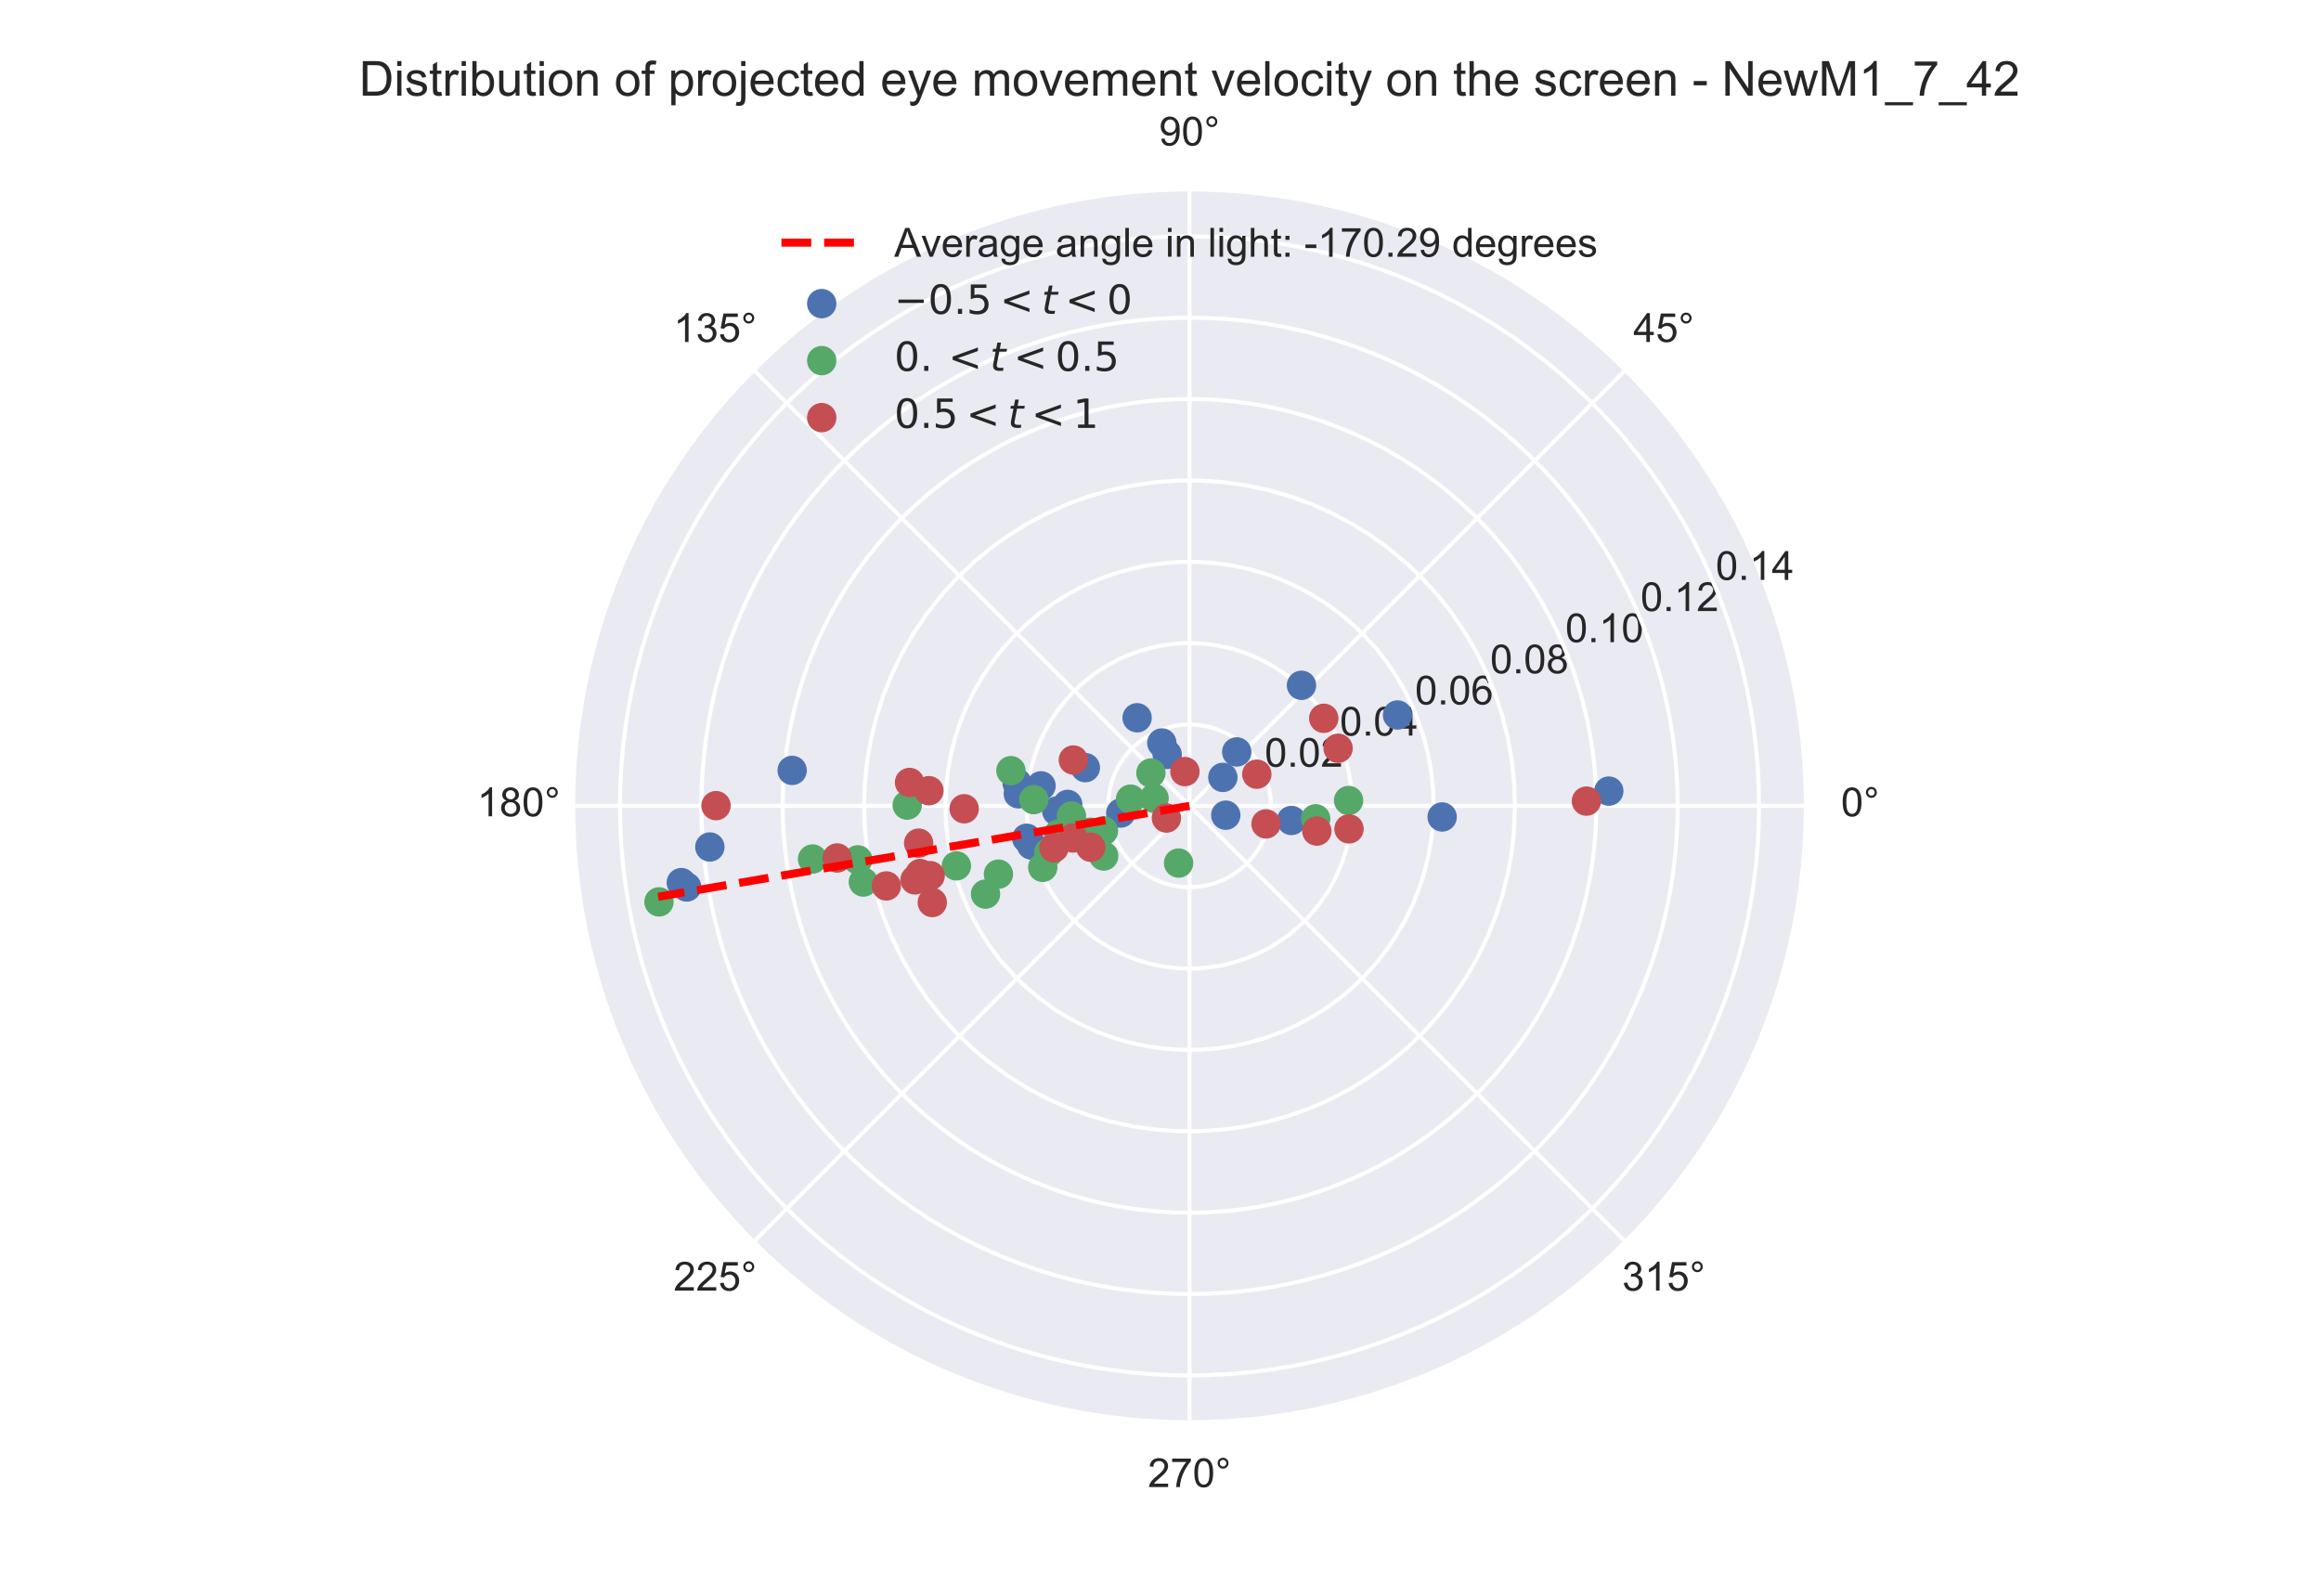 <?xml version="1.0" encoding="utf-8" standalone="no"?>
<!DOCTYPE svg PUBLIC "-//W3C//DTD SVG 1.1//EN"
  "http://www.w3.org/Graphics/SVG/1.1/DTD/svg11.dtd">
<!-- Created with matplotlib (https://matplotlib.org/) -->
<svg height="396pt" version="1.1" viewBox="0 0 576 396" width="576pt" xmlns="http://www.w3.org/2000/svg" xmlns:xlink="http://www.w3.org/1999/xlink">
 <defs>
  <style type="text/css">
*{stroke-linecap:butt;stroke-linejoin:round;}
  </style>
 </defs>
 <g id="figure_1">
  <g id="patch_1">
   <path d="M 0 396 
L 576 396 
L 576 0 
L 0 0 
z
" style="fill:#ffffff;"/>
  </g>
  <g id="axes_1">
   <g id="patch_2">
    <path d="M 447.66 199.98 
C 447.66 179.959 443.716 160.133 436.055 141.636 
C 428.393 123.139 417.162 106.331 403.005 92.174 
C 388.849 78.018 372.041 66.787 353.544 59.125 
C 335.047 51.464 315.221 47.52 295.2 47.52 
C 275.179 47.52 255.353 51.464 236.856 59.125 
C 218.359 66.787 201.551 78.018 187.394 92.174 
C 173.238 106.331 162.007 123.139 154.345 141.636 
C 146.684 160.133 142.74 179.959 142.74 199.98 
C 142.74 220.001 146.684 239.827 154.345 258.324 
C 162.007 276.821 173.238 293.629 187.394 307.786 
C 201.551 321.942 218.359 333.173 236.856 340.835 
C 255.353 348.496 275.179 352.44 295.2 352.44 
C 315.221 352.44 335.047 348.496 353.544 340.835 
C 372.041 333.173 388.849 321.942 403.005 307.786 
C 417.162 293.629 428.393 276.821 436.055 258.324 
C 443.716 239.827 447.66 220.001 447.66 199.98 
M 295.2 199.98 
C 295.2 199.98 295.2 199.98 295.2 199.98 
C 295.2 199.98 295.2 199.98 295.2 199.98 
C 295.2 199.98 295.2 199.98 295.2 199.98 
C 295.2 199.98 295.2 199.98 295.2 199.98 
C 295.2 199.98 295.2 199.98 295.2 199.98 
C 295.2 199.98 295.2 199.98 295.2 199.98 
C 295.2 199.98 295.2 199.98 295.2 199.98 
C 295.2 199.98 295.2 199.98 295.2 199.98 
C 295.2 199.98 295.2 199.98 295.2 199.98 
C 295.2 199.98 295.2 199.98 295.2 199.98 
C 295.2 199.98 295.2 199.98 295.2 199.98 
C 295.2 199.98 295.2 199.98 295.2 199.98 
C 295.2 199.98 295.2 199.98 295.2 199.98 
C 295.2 199.98 295.2 199.98 295.2 199.98 
C 295.2 199.98 295.2 199.98 295.2 199.98 
C 295.2 199.98 295.2 199.98 295.2 199.98 
M 447.66 199.98 
z
" style="fill:#eaeaf2;"/>
   </g>
   <g id="matplotlib.axis_1">
    <g id="xtick_1">
     <g id="line2d_1">
      <path clip-path="url(#p119eecd007)" d="M 295.2 199.98 
L 447.66 199.98 
" style="fill:none;stroke:#ffffff;stroke-linecap:round;"/>
     </g>
     <g id="text_1">
      <!-- 0° -->
      <defs>
       <path d="M 4.156 35.297 
Q 4.156 48 6.766 55.734 
Q 9.375 63.484 14.516 67.672 
Q 19.672 71.875 27.484 71.875 
Q 33.25 71.875 37.594 69.547 
Q 41.938 67.234 44.766 62.859 
Q 47.609 58.5 49.219 52.219 
Q 50.828 45.953 50.828 35.297 
Q 50.828 22.703 48.234 14.969 
Q 45.656 7.234 40.5 3 
Q 35.359 -1.219 27.484 -1.219 
Q 17.141 -1.219 11.234 6.203 
Q 4.156 15.141 4.156 35.297 
z
M 13.188 35.297 
Q 13.188 17.672 17.312 11.828 
Q 21.438 6 27.484 6 
Q 33.547 6 37.672 11.859 
Q 41.797 17.719 41.797 35.297 
Q 41.797 52.984 37.672 58.781 
Q 33.547 64.594 27.391 64.594 
Q 21.344 64.594 17.719 59.469 
Q 13.188 52.938 13.188 35.297 
z
" id="ArialMT-48"/>
       <path d="M 6.25 59.281 
Q 6.25 64.891 10.219 68.844 
Q 14.203 72.797 19.781 72.797 
Q 25.438 72.797 29.391 68.844 
Q 33.344 64.891 33.344 59.281 
Q 33.344 53.656 29.359 49.672 
Q 25.391 45.703 19.781 45.703 
Q 14.203 45.703 10.219 49.656 
Q 6.25 53.609 6.25 59.281 
z
M 11.578 59.281 
Q 11.578 55.859 13.984 53.438 
Q 16.406 51.031 19.828 51.031 
Q 23.188 51.031 25.609 53.438 
Q 28.031 55.859 28.031 59.281 
Q 28.031 62.703 25.609 65.109 
Q 23.188 67.531 19.828 67.531 
Q 16.406 67.531 13.984 65.109 
Q 11.578 62.703 11.578 59.281 
z
" id="ArialMT-176"/>
      </defs>
      <g style="fill:#262626;" transform="translate(456.88 202.565)scale(0.1 -0.1)">
       <use xlink:href="#ArialMT-48"/>
       <use x="55.615" xlink:href="#ArialMT-176"/>
      </g>
     </g>
    </g>
    <g id="xtick_2">
     <g id="line2d_2">
      <path clip-path="url(#p119eecd007)" d="M 295.2 199.98 
L 403.005 92.174 
" style="fill:none;stroke:#ffffff;stroke-linecap:round;"/>
     </g>
     <g id="text_2">
      <!-- 45° -->
      <defs>
       <path d="M 32.328 0 
L 32.328 17.141 
L 1.266 17.141 
L 1.266 25.203 
L 33.938 71.578 
L 41.109 71.578 
L 41.109 25.203 
L 50.781 25.203 
L 50.781 17.141 
L 41.109 17.141 
L 41.109 0 
z
M 32.328 25.203 
L 32.328 57.469 
L 9.906 25.203 
z
" id="ArialMT-52"/>
       <path d="M 4.156 18.75 
L 13.375 19.531 
Q 14.406 12.797 18.141 9.391 
Q 21.875 6 27.156 6 
Q 33.5 6 37.891 10.781 
Q 42.281 15.578 42.281 23.484 
Q 42.281 31 38.062 35.344 
Q 33.844 39.703 27 39.703 
Q 22.75 39.703 19.328 37.766 
Q 15.922 35.844 13.969 32.766 
L 5.719 33.844 
L 12.641 70.609 
L 48.25 70.609 
L 48.25 62.203 
L 19.672 62.203 
L 15.828 42.969 
Q 22.266 47.469 29.344 47.469 
Q 38.719 47.469 45.156 40.969 
Q 51.609 34.469 51.609 24.266 
Q 51.609 14.547 45.953 7.469 
Q 39.062 -1.219 27.156 -1.219 
Q 17.391 -1.219 11.203 4.25 
Q 5.031 9.719 4.156 18.75 
z
" id="ArialMT-53"/>
      </defs>
      <g style="fill:#262626;" transform="translate(405.345 84.86)scale(0.1 -0.1)">
       <use xlink:href="#ArialMT-52"/>
       <use x="55.615" xlink:href="#ArialMT-53"/>
       <use x="111.23" xlink:href="#ArialMT-176"/>
      </g>
     </g>
    </g>
    <g id="xtick_3">
     <g id="line2d_3">
      <path clip-path="url(#p119eecd007)" d="M 295.2 199.98 
L 295.2 47.52 
" style="fill:none;stroke:#ffffff;stroke-linecap:round;"/>
     </g>
     <g id="text_3">
      <!-- 90° -->
      <defs>
       <path d="M 5.469 16.547 
L 13.922 17.328 
Q 14.984 11.375 18.016 8.688 
Q 21.047 6 25.781 6 
Q 29.828 6 32.875 7.859 
Q 35.938 9.719 37.891 12.812 
Q 39.844 15.922 41.156 21.188 
Q 42.484 26.469 42.484 31.938 
Q 42.484 32.516 42.438 33.688 
Q 39.797 29.5 35.234 26.875 
Q 30.672 24.266 25.344 24.266 
Q 16.453 24.266 10.297 30.703 
Q 4.156 37.156 4.156 47.703 
Q 4.156 58.594 10.578 65.234 
Q 17 71.875 26.656 71.875 
Q 33.641 71.875 39.422 68.109 
Q 45.219 64.359 48.219 57.391 
Q 51.219 50.438 51.219 37.25 
Q 51.219 23.531 48.234 15.406 
Q 45.266 7.281 39.375 3.031 
Q 33.5 -1.219 25.594 -1.219 
Q 17.188 -1.219 11.859 3.438 
Q 6.547 8.109 5.469 16.547 
z
M 41.453 48.141 
Q 41.453 55.719 37.422 60.156 
Q 33.406 64.594 27.734 64.594 
Q 21.875 64.594 17.531 59.812 
Q 13.188 55.031 13.188 47.406 
Q 13.188 40.578 17.312 36.297 
Q 21.438 32.031 27.484 32.031 
Q 33.594 32.031 37.516 36.297 
Q 41.453 40.578 41.453 48.141 
z
" id="ArialMT-57"/>
      </defs>
      <g style="fill:#262626;" transform="translate(287.64 36.105)scale(0.1 -0.1)">
       <use xlink:href="#ArialMT-57"/>
       <use x="55.615" xlink:href="#ArialMT-48"/>
       <use x="111.23" xlink:href="#ArialMT-176"/>
      </g>
     </g>
    </g>
    <g id="xtick_4">
     <g id="line2d_4">
      <path clip-path="url(#p119eecd007)" d="M 295.2 199.98 
L 187.394 92.174 
" style="fill:none;stroke:#ffffff;stroke-linecap:round;"/>
     </g>
     <g id="text_4">
      <!-- 135° -->
      <defs>
       <path d="M 37.25 0 
L 28.469 0 
L 28.469 56 
Q 25.297 52.984 20.141 49.953 
Q 14.984 46.922 10.891 45.406 
L 10.891 53.906 
Q 18.266 57.375 23.781 62.297 
Q 29.297 67.234 31.594 71.875 
L 37.25 71.875 
z
" id="ArialMT-49"/>
       <path d="M 4.203 18.891 
L 12.984 20.062 
Q 14.5 12.594 18.141 9.297 
Q 21.781 6 27 6 
Q 33.203 6 37.469 10.297 
Q 41.75 14.594 41.75 20.953 
Q 41.75 27 37.797 30.922 
Q 33.844 34.859 27.734 34.859 
Q 25.25 34.859 21.531 33.891 
L 22.516 41.609 
Q 23.391 41.5 23.922 41.5 
Q 29.547 41.5 34.031 44.422 
Q 38.531 47.359 38.531 53.469 
Q 38.531 58.297 35.25 61.469 
Q 31.984 64.656 26.812 64.656 
Q 21.688 64.656 18.266 61.422 
Q 14.844 58.203 13.875 51.766 
L 5.078 53.328 
Q 6.688 62.156 12.391 67.016 
Q 18.109 71.875 26.609 71.875 
Q 32.469 71.875 37.391 69.359 
Q 42.328 66.844 44.938 62.5 
Q 47.562 58.156 47.562 53.266 
Q 47.562 48.641 45.062 44.828 
Q 42.578 41.016 37.703 38.766 
Q 44.047 37.312 47.562 32.688 
Q 51.078 28.078 51.078 21.141 
Q 51.078 11.766 44.234 5.25 
Q 37.406 -1.266 26.953 -1.266 
Q 17.531 -1.266 11.297 4.344 
Q 5.078 9.969 4.203 18.891 
z
" id="ArialMT-51"/>
      </defs>
      <g style="fill:#262626;" transform="translate(167.154 84.86)scale(0.1 -0.1)">
       <use xlink:href="#ArialMT-49"/>
       <use x="55.615" xlink:href="#ArialMT-51"/>
       <use x="111.23" xlink:href="#ArialMT-53"/>
       <use x="166.846" xlink:href="#ArialMT-176"/>
      </g>
     </g>
    </g>
    <g id="xtick_5">
     <g id="line2d_5">
      <path clip-path="url(#p119eecd007)" d="M 295.2 199.98 
L 142.74 199.98 
" style="fill:none;stroke:#ffffff;stroke-linecap:round;"/>
     </g>
     <g id="text_5">
      <!-- 180° -->
      <defs>
       <path d="M 17.672 38.812 
Q 12.203 40.828 9.562 44.531 
Q 6.938 48.25 6.938 53.422 
Q 6.938 61.234 12.547 66.547 
Q 18.172 71.875 27.484 71.875 
Q 36.859 71.875 42.578 66.422 
Q 48.297 60.984 48.297 53.172 
Q 48.297 48.188 45.672 44.5 
Q 43.062 40.828 37.75 38.812 
Q 44.344 36.672 47.781 31.875 
Q 51.219 27.094 51.219 20.453 
Q 51.219 11.281 44.719 5.031 
Q 38.234 -1.219 27.641 -1.219 
Q 17.047 -1.219 10.547 5.047 
Q 4.047 11.328 4.047 20.703 
Q 4.047 27.688 7.594 32.391 
Q 11.141 37.109 17.672 38.812 
z
M 15.922 53.719 
Q 15.922 48.641 19.188 45.406 
Q 22.469 42.188 27.688 42.188 
Q 32.766 42.188 36.016 45.375 
Q 39.266 48.578 39.266 53.219 
Q 39.266 58.062 35.906 61.359 
Q 32.562 64.656 27.594 64.656 
Q 22.562 64.656 19.234 61.422 
Q 15.922 58.203 15.922 53.719 
z
M 13.094 20.656 
Q 13.094 16.891 14.875 13.375 
Q 16.656 9.859 20.172 7.922 
Q 23.688 6 27.734 6 
Q 34.031 6 38.125 10.047 
Q 42.234 14.109 42.234 20.359 
Q 42.234 26.703 38.016 30.859 
Q 33.797 35.016 27.438 35.016 
Q 21.234 35.016 17.156 30.906 
Q 13.094 26.812 13.094 20.656 
z
" id="ArialMT-56"/>
      </defs>
      <g style="fill:#262626;" transform="translate(118.399 202.565)scale(0.1 -0.1)">
       <use xlink:href="#ArialMT-49"/>
       <use x="55.615" xlink:href="#ArialMT-56"/>
       <use x="111.23" xlink:href="#ArialMT-48"/>
       <use x="166.846" xlink:href="#ArialMT-176"/>
      </g>
     </g>
    </g>
    <g id="xtick_6">
     <g id="line2d_6">
      <path clip-path="url(#p119eecd007)" d="M 295.2 199.98 
L 187.394 307.786 
" style="fill:none;stroke:#ffffff;stroke-linecap:round;"/>
     </g>
     <g id="text_6">
      <!-- 225° -->
      <defs>
       <path d="M 50.344 8.453 
L 50.344 0 
L 3.031 0 
Q 2.938 3.172 4.047 6.109 
Q 5.859 10.938 9.828 15.625 
Q 13.812 20.312 21.344 26.469 
Q 33.016 36.031 37.109 41.625 
Q 41.219 47.219 41.219 52.203 
Q 41.219 57.422 37.469 61 
Q 33.734 64.594 27.734 64.594 
Q 21.391 64.594 17.578 60.781 
Q 13.766 56.984 13.719 50.25 
L 4.688 51.172 
Q 5.609 61.281 11.656 66.578 
Q 17.719 71.875 27.938 71.875 
Q 38.234 71.875 44.234 66.156 
Q 50.25 60.453 50.25 52 
Q 50.25 47.703 48.484 43.547 
Q 46.734 39.406 42.656 34.812 
Q 38.578 30.219 29.109 22.219 
Q 21.188 15.578 18.938 13.203 
Q 16.703 10.844 15.234 8.453 
z
" id="ArialMT-50"/>
      </defs>
      <g style="fill:#262626;" transform="translate(167.154 320.27)scale(0.1 -0.1)">
       <use xlink:href="#ArialMT-50"/>
       <use x="55.615" xlink:href="#ArialMT-50"/>
       <use x="111.23" xlink:href="#ArialMT-53"/>
       <use x="166.846" xlink:href="#ArialMT-176"/>
      </g>
     </g>
    </g>
    <g id="xtick_7">
     <g id="line2d_7">
      <path clip-path="url(#p119eecd007)" d="M 295.2 199.98 
L 295.2 352.44 
" style="fill:none;stroke:#ffffff;stroke-linecap:round;"/>
     </g>
     <g id="text_7">
      <!-- 270° -->
      <defs>
       <path d="M 4.734 62.203 
L 4.734 70.656 
L 51.078 70.656 
L 51.078 63.812 
Q 44.234 56.547 37.516 44.484 
Q 30.812 32.422 27.156 19.672 
Q 24.516 10.688 23.781 0 
L 14.75 0 
Q 14.891 8.453 18.062 20.406 
Q 21.234 32.375 27.172 43.484 
Q 33.109 54.594 39.797 62.203 
z
" id="ArialMT-55"/>
      </defs>
      <g style="fill:#262626;" transform="translate(284.859 369.025)scale(0.1 -0.1)">
       <use xlink:href="#ArialMT-50"/>
       <use x="55.615" xlink:href="#ArialMT-55"/>
       <use x="111.23" xlink:href="#ArialMT-48"/>
       <use x="166.846" xlink:href="#ArialMT-176"/>
      </g>
     </g>
    </g>
    <g id="xtick_8">
     <g id="line2d_8">
      <path clip-path="url(#p119eecd007)" d="M 295.2 199.98 
L 403.005 307.786 
" style="fill:none;stroke:#ffffff;stroke-linecap:round;"/>
     </g>
     <g id="text_8">
      <!-- 315° -->
      <g style="fill:#262626;" transform="translate(402.564 320.27)scale(0.1 -0.1)">
       <use xlink:href="#ArialMT-51"/>
       <use x="55.615" xlink:href="#ArialMT-49"/>
       <use x="111.23" xlink:href="#ArialMT-53"/>
       <use x="166.846" xlink:href="#ArialMT-176"/>
      </g>
     </g>
    </g>
   </g>
   <g id="matplotlib.axis_2">
    <g id="ytick_1">
     <g id="line2d_9">
      <path clip-path="url(#p119eecd007)" d="M 315.392 199.98 
L 315.281 197.869 
L 314.951 195.782 
L 314.403 193.74 
L 313.646 191.767 
L 312.687 189.884 
L 311.535 188.112 
L 310.205 186.469 
L 308.711 184.975 
L 307.068 183.645 
L 305.296 182.493 
L 303.413 181.534 
L 301.44 180.777 
L 299.398 180.229 
L 297.311 179.899 
L 295.2 179.788 
L 293.089 179.899 
L 291.002 180.229 
L 288.96 180.777 
L 286.987 181.534 
L 285.104 182.493 
L 283.332 183.645 
L 281.689 184.975 
L 280.195 186.469 
L 278.865 188.112 
L 277.713 189.884 
L 276.754 191.767 
L 275.997 193.74 
L 275.449 195.782 
L 275.119 197.869 
L 275.008 199.98 
L 275.119 202.091 
L 275.449 204.178 
L 275.997 206.22 
L 276.754 208.193 
L 277.713 210.076 
L 278.865 211.848 
L 280.195 213.491 
L 281.689 214.985 
L 283.332 216.315 
L 285.104 217.467 
L 286.987 218.426 
L 288.96 219.183 
L 291.002 219.731 
L 293.089 220.061 
L 295.2 220.172 
L 297.311 220.061 
L 299.398 219.731 
L 301.44 219.183 
L 303.413 218.426 
L 305.296 217.467 
L 307.068 216.315 
L 308.711 214.985 
L 310.205 213.491 
L 311.535 211.848 
L 312.687 210.076 
L 313.646 208.193 
L 314.403 206.22 
L 314.951 204.178 
L 315.281 202.091 
L 315.392 199.98 
L 315.392 199.98 
" style="fill:none;stroke:#ffffff;stroke-linecap:round;"/>
     </g>
     <g id="text_9">
      <!-- 0.02 -->
      <defs>
       <path d="M 9.078 0 
L 9.078 10.016 
L 19.094 10.016 
L 19.094 0 
z
" id="ArialMT-46"/>
      </defs>
      <g style="fill:#262626;" transform="translate(313.855 190.265)scale(0.1 -0.1)">
       <use xlink:href="#ArialMT-48"/>
       <use x="55.615" xlink:href="#ArialMT-46"/>
       <use x="83.398" xlink:href="#ArialMT-48"/>
       <use x="139.014" xlink:href="#ArialMT-50"/>
      </g>
     </g>
    </g>
    <g id="ytick_2">
     <g id="line2d_10">
      <path clip-path="url(#p119eecd007)" d="M 335.584 199.98 
L 335.485 197.163 
L 335.19 194.36 
L 334.701 191.584 
L 334.019 188.849 
L 333.148 186.168 
L 332.092 183.555 
L 330.857 181.021 
L 329.447 178.58 
L 327.871 176.243 
L 326.136 174.022 
L 324.249 171.927 
L 322.222 169.969 
L 320.063 168.157 
L 317.782 166.501 
L 315.392 165.007 
L 312.903 163.684 
L 310.328 162.537 
L 307.679 161.573 
L 304.97 160.796 
L 302.213 160.21 
L 299.421 159.818 
L 296.609 159.621 
L 293.791 159.621 
L 290.979 159.818 
L 288.187 160.21 
L 285.43 160.796 
L 282.721 161.573 
L 280.072 162.537 
L 277.497 163.684 
L 275.008 165.007 
L 272.618 166.501 
L 270.337 168.157 
L 268.178 169.969 
L 266.151 171.927 
L 264.264 174.022 
L 262.529 176.243 
L 260.953 178.58 
L 259.543 181.021 
L 258.308 183.555 
L 257.252 186.168 
L 256.381 188.849 
L 255.699 191.584 
L 255.21 194.36 
L 254.915 197.163 
L 254.816 199.98 
L 254.915 202.797 
L 255.21 205.6 
L 255.699 208.376 
L 256.381 211.111 
L 257.252 213.792 
L 258.308 216.405 
L 259.543 218.939 
L 260.953 221.38 
L 262.529 223.717 
L 264.264 225.938 
L 266.151 228.033 
L 268.178 229.991 
L 270.337 231.803 
L 272.618 233.459 
L 275.008 234.953 
L 277.497 236.276 
L 280.072 237.423 
L 282.721 238.387 
L 285.43 239.164 
L 288.187 239.75 
L 290.979 240.142 
L 293.791 240.339 
L 296.609 240.339 
L 299.421 240.142 
L 302.213 239.75 
L 304.97 239.164 
L 307.679 238.387 
L 310.328 237.423 
L 312.903 236.276 
L 315.392 234.953 
L 317.782 233.459 
L 320.063 231.803 
L 322.222 229.991 
L 324.249 228.033 
L 326.136 225.938 
L 327.871 223.717 
L 329.447 221.38 
L 330.857 218.939 
L 332.092 216.405 
L 333.148 213.792 
L 334.019 211.111 
L 334.701 208.376 
L 335.19 205.6 
L 335.485 202.797 
L 335.584 199.98 
L 335.584 199.98 
" style="fill:none;stroke:#ffffff;stroke-linecap:round;"/>
     </g>
     <g id="text_10">
      <!-- 0.04 -->
      <g style="fill:#262626;" transform="translate(332.509 182.538)scale(0.1 -0.1)">
       <use xlink:href="#ArialMT-48"/>
       <use x="55.615" xlink:href="#ArialMT-46"/>
       <use x="83.398" xlink:href="#ArialMT-48"/>
       <use x="139.014" xlink:href="#ArialMT-52"/>
      </g>
     </g>
    </g>
    <g id="ytick_3">
     <g id="line2d_11">
      <path clip-path="url(#p119eecd007)" d="M 355.775 199.98 
L 355.628 195.754 
L 355.186 191.55 
L 354.452 187.386 
L 353.429 183.283 
L 352.122 179.262 
L 350.538 175.342 
L 348.685 171.542 
L 346.571 167.88 
L 344.206 164.375 
L 341.603 161.043 
L 338.774 157.901 
L 335.733 154.964 
L 332.494 152.246 
L 329.073 149.761 
L 325.488 147.52 
L 321.754 145.535 
L 317.892 143.816 
L 313.919 142.37 
L 309.854 141.204 
L 305.719 140.325 
L 301.532 139.737 
L 297.314 139.442 
L 293.086 139.442 
L 288.868 139.737 
L 284.681 140.325 
L 280.546 141.204 
L 276.481 142.37 
L 272.508 143.816 
L 268.646 145.535 
L 264.912 147.52 
L 261.327 149.761 
L 257.906 152.246 
L 254.667 154.964 
L 251.626 157.901 
L 248.797 161.043 
L 246.194 164.375 
L 243.829 167.88 
L 241.715 171.542 
L 239.862 175.342 
L 238.278 179.262 
L 236.971 183.283 
L 235.948 187.386 
L 235.214 191.55 
L 234.772 195.754 
L 234.625 199.98 
L 234.772 204.206 
L 235.214 208.41 
L 235.948 212.574 
L 236.971 216.677 
L 238.278 220.698 
L 239.862 224.618 
L 241.715 228.418 
L 243.829 232.08 
L 246.194 235.585 
L 248.797 238.917 
L 251.626 242.059 
L 254.667 244.996 
L 257.906 247.714 
L 261.327 250.199 
L 264.912 252.44 
L 268.646 254.425 
L 272.508 256.144 
L 276.481 257.59 
L 280.546 258.756 
L 284.681 259.635 
L 288.868 260.223 
L 293.086 260.518 
L 297.314 260.518 
L 301.532 260.223 
L 305.719 259.635 
L 309.854 258.756 
L 313.919 257.59 
L 317.892 256.144 
L 321.754 254.425 
L 325.488 252.44 
L 329.073 250.199 
L 332.494 247.714 
L 335.733 244.996 
L 338.774 242.059 
L 341.603 238.917 
L 344.206 235.585 
L 346.571 232.08 
L 348.685 228.418 
L 350.538 224.618 
L 352.122 220.698 
L 353.429 216.677 
L 354.452 212.574 
L 355.186 208.41 
L 355.628 204.206 
L 355.775 199.98 
L 355.775 199.98 
" style="fill:none;stroke:#ffffff;stroke-linecap:round;"/>
     </g>
     <g id="text_11">
      <!-- 0.06 -->
      <defs>
       <path d="M 49.75 54.047 
L 41.016 53.375 
Q 39.844 58.547 37.703 60.891 
Q 34.125 64.656 28.906 64.656 
Q 24.703 64.656 21.531 62.312 
Q 17.391 59.281 14.984 53.469 
Q 12.594 47.656 12.5 36.922 
Q 15.672 41.75 20.266 44.094 
Q 24.859 46.438 29.891 46.438 
Q 38.672 46.438 44.844 39.969 
Q 51.031 33.5 51.031 23.25 
Q 51.031 16.5 48.125 10.719 
Q 45.219 4.938 40.141 1.859 
Q 35.062 -1.219 28.609 -1.219 
Q 17.625 -1.219 10.688 6.859 
Q 3.766 14.938 3.766 33.5 
Q 3.766 54.25 11.422 63.672 
Q 18.109 71.875 29.438 71.875 
Q 37.891 71.875 43.281 67.141 
Q 48.688 62.406 49.75 54.047 
z
M 13.875 23.188 
Q 13.875 18.656 15.797 14.5 
Q 17.719 10.359 21.188 8.172 
Q 24.656 6 28.469 6 
Q 34.031 6 38.031 10.484 
Q 42.047 14.984 42.047 22.703 
Q 42.047 30.125 38.078 34.391 
Q 34.125 38.672 28.125 38.672 
Q 22.172 38.672 18.016 34.391 
Q 13.875 30.125 13.875 23.188 
z
" id="ArialMT-54"/>
      </defs>
      <g style="fill:#262626;" transform="translate(351.164 174.811)scale(0.1 -0.1)">
       <use xlink:href="#ArialMT-48"/>
       <use x="55.615" xlink:href="#ArialMT-46"/>
       <use x="83.398" xlink:href="#ArialMT-48"/>
       <use x="139.014" xlink:href="#ArialMT-54"/>
      </g>
     </g>
    </g>
    <g id="ytick_4">
     <g id="line2d_12">
      <path clip-path="url(#p119eecd007)" d="M 375.967 199.98 
L 375.77 194.346 
L 375.181 188.739 
L 374.202 183.188 
L 372.838 177.718 
L 371.096 172.356 
L 368.984 167.129 
L 366.513 162.062 
L 363.694 157.18 
L 360.542 152.506 
L 357.071 148.064 
L 353.299 143.875 
L 349.244 139.958 
L 344.925 136.335 
L 340.364 133.021 
L 335.584 130.034 
L 330.606 127.387 
L 325.456 125.094 
L 320.158 123.166 
L 314.739 121.612 
L 309.225 120.44 
L 303.642 119.655 
L 298.019 119.262 
L 292.381 119.262 
L 286.758 119.655 
L 281.175 120.44 
L 275.661 121.612 
L 270.242 123.166 
L 264.944 125.094 
L 259.794 127.387 
L 254.816 130.034 
L 250.036 133.021 
L 245.475 136.335 
L 241.156 139.958 
L 237.101 143.875 
L 233.329 148.064 
L 229.858 152.506 
L 226.706 157.18 
L 223.887 162.062 
L 221.416 167.129 
L 219.304 172.356 
L 217.562 177.718 
L 216.198 183.188 
L 215.219 188.739 
L 214.63 194.346 
L 214.433 199.98 
L 214.63 205.614 
L 215.219 211.221 
L 216.198 216.772 
L 217.562 222.242 
L 219.304 227.604 
L 221.416 232.831 
L 223.887 237.898 
L 226.706 242.78 
L 229.858 247.454 
L 233.329 251.896 
L 237.101 256.085 
L 241.156 260.002 
L 245.475 263.625 
L 250.036 266.939 
L 254.816 269.926 
L 259.794 272.573 
L 264.944 274.866 
L 270.242 276.794 
L 275.661 278.348 
L 281.175 279.52 
L 286.758 280.305 
L 292.381 280.698 
L 298.019 280.698 
L 303.642 280.305 
L 309.225 279.52 
L 314.739 278.348 
L 320.158 276.794 
L 325.456 274.866 
L 330.606 272.573 
L 335.584 269.926 
L 340.364 266.939 
L 344.925 263.625 
L 349.244 260.002 
L 353.299 256.085 
L 357.071 251.896 
L 360.542 247.454 
L 363.694 242.78 
L 366.513 237.898 
L 368.984 232.831 
L 371.096 227.604 
L 372.838 222.242 
L 374.202 216.772 
L 375.181 211.221 
L 375.77 205.614 
L 375.967 199.98 
L 375.967 199.98 
" style="fill:none;stroke:#ffffff;stroke-linecap:round;"/>
     </g>
     <g id="text_12">
      <!-- 0.08 -->
      <g style="fill:#262626;" transform="translate(369.819 167.084)scale(0.1 -0.1)">
       <use xlink:href="#ArialMT-48"/>
       <use x="55.615" xlink:href="#ArialMT-46"/>
       <use x="83.398" xlink:href="#ArialMT-48"/>
       <use x="139.014" xlink:href="#ArialMT-56"/>
      </g>
     </g>
    </g>
    <g id="ytick_5">
     <g id="line2d_13">
      <path clip-path="url(#p119eecd007)" d="M 396.159 199.98 
L 396.097 196.457 
L 395.913 192.937 
L 395.606 189.427 
L 395.176 185.929 
L 394.625 182.449 
L 393.953 178.989 
L 393.16 175.556 
L 392.248 172.152 
L 391.217 168.782 
L 390.07 165.45 
L 388.807 162.16 
L 387.43 158.916 
L 385.941 155.723 
L 384.341 152.583 
L 382.633 149.501 
L 380.818 146.48 
L 378.899 143.525 
L 376.877 140.638 
L 374.757 137.824 
L 372.539 135.085 
L 370.227 132.425 
L 367.824 129.848 
L 365.332 127.356 
L 362.755 124.953 
L 360.095 122.641 
L 357.356 120.423 
L 354.542 118.303 
L 351.655 116.281 
L 348.7 114.362 
L 345.679 112.547 
L 342.597 110.839 
L 339.457 109.239 
L 336.264 107.75 
L 333.02 106.373 
L 329.73 105.11 
L 326.398 103.963 
L 323.028 102.932 
L 319.624 102.02 
L 316.191 101.227 
L 312.731 100.555 
L 309.251 100.004 
L 305.753 99.574 
L 302.243 99.267 
L 298.723 99.083 
L 295.2 99.021 
L 291.677 99.083 
L 288.157 99.267 
L 284.647 99.574 
L 281.149 100.004 
L 277.669 100.555 
L 274.209 101.227 
L 270.776 102.02 
L 267.372 102.932 
L 264.002 103.963 
L 260.67 105.11 
L 257.38 106.373 
L 254.136 107.75 
L 250.943 109.239 
L 247.803 110.839 
L 244.721 112.547 
L 241.7 114.362 
L 238.745 116.281 
L 235.858 118.303 
L 233.044 120.423 
L 230.305 122.641 
L 227.645 124.953 
L 225.068 127.356 
L 222.576 129.848 
L 220.173 132.425 
L 217.861 135.085 
L 215.643 137.824 
L 213.523 140.638 
L 211.501 143.525 
L 209.582 146.48 
L 207.767 149.501 
L 206.059 152.583 
L 204.459 155.723 
L 202.97 158.916 
L 201.593 162.16 
L 200.33 165.45 
L 199.183 168.782 
L 198.152 172.152 
L 197.24 175.556 
L 196.447 178.989 
L 195.775 182.449 
L 195.224 185.929 
L 194.794 189.427 
L 194.487 192.937 
L 194.303 196.457 
L 194.241 199.98 
L 194.303 203.503 
L 194.487 207.023 
L 194.794 210.533 
L 195.224 214.031 
L 195.775 217.511 
L 196.447 220.971 
L 197.24 224.404 
L 198.152 227.808 
L 199.183 231.178 
L 200.33 234.51 
L 201.593 237.8 
L 202.97 241.044 
L 204.459 244.237 
L 206.059 247.377 
L 207.767 250.459 
L 209.582 253.48 
L 211.501 256.435 
L 213.523 259.322 
L 215.643 262.136 
L 217.861 264.875 
L 220.173 267.535 
L 222.576 270.112 
L 225.068 272.604 
L 227.645 275.007 
L 230.305 277.319 
L 233.044 279.537 
L 235.858 281.657 
L 238.745 283.679 
L 241.7 285.598 
L 244.721 287.413 
L 247.803 289.121 
L 250.943 290.721 
L 254.136 292.21 
L 257.38 293.587 
L 260.67 294.85 
L 264.002 295.997 
L 267.372 297.028 
L 270.776 297.94 
L 274.209 298.733 
L 277.669 299.405 
L 281.149 299.956 
L 284.647 300.386 
L 288.157 300.693 
L 291.677 300.877 
L 295.2 300.939 
L 298.723 300.877 
L 302.243 300.693 
L 305.753 300.386 
L 309.251 299.956 
L 312.731 299.405 
L 316.191 298.733 
L 319.624 297.94 
L 323.028 297.028 
L 326.398 295.997 
L 329.73 294.85 
L 333.02 293.587 
L 336.264 292.21 
L 339.457 290.721 
L 342.597 289.121 
L 345.679 287.413 
L 348.7 285.598 
L 351.655 283.679 
L 354.542 281.657 
L 357.356 279.537 
L 360.095 277.319 
L 362.755 275.007 
L 365.332 272.604 
L 367.824 270.112 
L 370.227 267.535 
L 372.539 264.875 
L 374.757 262.136 
L 376.877 259.322 
L 378.899 256.435 
L 380.818 253.48 
L 382.633 250.459 
L 384.341 247.377 
L 385.941 244.237 
L 387.43 241.044 
L 388.807 237.8 
L 390.07 234.51 
L 391.217 231.178 
L 392.248 227.808 
L 393.16 224.404 
L 393.953 220.971 
L 394.625 217.511 
L 395.176 214.031 
L 395.606 210.533 
L 395.913 207.023 
L 396.097 203.503 
L 396.159 199.98 
L 396.159 199.98 
" style="fill:none;stroke:#ffffff;stroke-linecap:round;"/>
     </g>
     <g id="text_13">
      <!-- 0.10 -->
      <g style="fill:#262626;" transform="translate(388.474 159.357)scale(0.1 -0.1)">
       <use xlink:href="#ArialMT-48"/>
       <use x="55.615" xlink:href="#ArialMT-46"/>
       <use x="83.398" xlink:href="#ArialMT-49"/>
       <use x="139.014" xlink:href="#ArialMT-48"/>
      </g>
     </g>
    </g>
    <g id="ytick_6">
     <g id="line2d_14">
      <path clip-path="url(#p119eecd007)" d="M 416.351 199.98 
L 416.277 195.752 
L 416.055 191.529 
L 415.687 187.316 
L 415.171 183.119 
L 414.51 178.942 
L 413.703 174.791 
L 412.752 170.671 
L 411.657 166.586 
L 410.421 162.542 
L 409.044 158.544 
L 407.529 154.596 
L 405.877 150.704 
L 404.089 146.871 
L 402.17 143.103 
L 400.119 139.405 
L 397.941 135.78 
L 395.638 132.233 
L 393.213 128.77 
L 390.668 125.392 
L 388.007 122.106 
L 385.232 118.914 
L 382.348 115.822 
L 379.358 112.832 
L 376.266 109.948 
L 373.074 107.173 
L 369.788 104.512 
L 366.41 101.967 
L 362.947 99.542 
L 359.4 97.239 
L 355.775 95.061 
L 352.077 93.01 
L 348.309 91.091 
L 344.476 89.303 
L 340.584 87.651 
L 336.636 86.136 
L 332.638 84.759 
L 328.594 83.523 
L 324.509 82.428 
L 320.389 81.477 
L 316.238 80.67 
L 312.061 80.009 
L 307.864 79.493 
L 303.651 79.125 
L 299.428 78.903 
L 295.2 78.829 
L 290.972 78.903 
L 286.749 79.125 
L 282.536 79.493 
L 278.339 80.009 
L 274.162 80.67 
L 270.011 81.477 
L 265.891 82.428 
L 261.806 83.523 
L 257.762 84.759 
L 253.764 86.136 
L 249.816 87.651 
L 245.924 89.303 
L 242.091 91.091 
L 238.323 93.01 
L 234.625 95.061 
L 231 97.239 
L 227.453 99.542 
L 223.99 101.967 
L 220.612 104.512 
L 217.326 107.173 
L 214.134 109.948 
L 211.042 112.832 
L 208.052 115.822 
L 205.168 118.914 
L 202.393 122.106 
L 199.732 125.392 
L 197.187 128.77 
L 194.762 132.233 
L 192.459 135.78 
L 190.281 139.405 
L 188.23 143.103 
L 186.311 146.871 
L 184.523 150.704 
L 182.871 154.596 
L 181.356 158.544 
L 179.979 162.542 
L 178.743 166.586 
L 177.648 170.671 
L 176.697 174.791 
L 175.89 178.942 
L 175.229 183.119 
L 174.713 187.316 
L 174.345 191.529 
L 174.123 195.752 
L 174.049 199.98 
L 174.123 204.208 
L 174.345 208.431 
L 174.713 212.644 
L 175.229 216.841 
L 175.89 221.018 
L 176.697 225.169 
L 177.648 229.289 
L 178.743 233.374 
L 179.979 237.418 
L 181.356 241.416 
L 182.871 245.364 
L 184.523 249.256 
L 186.311 253.089 
L 188.23 256.857 
L 190.281 260.555 
L 192.459 264.18 
L 194.762 267.727 
L 197.187 271.19 
L 199.732 274.568 
L 202.393 277.854 
L 205.168 281.046 
L 208.052 284.138 
L 211.042 287.128 
L 214.134 290.012 
L 217.326 292.787 
L 220.612 295.448 
L 223.99 297.993 
L 227.453 300.418 
L 231 302.721 
L 234.625 304.899 
L 238.323 306.95 
L 242.091 308.869 
L 245.924 310.657 
L 249.816 312.309 
L 253.764 313.824 
L 257.762 315.201 
L 261.806 316.437 
L 265.891 317.532 
L 270.011 318.483 
L 274.162 319.29 
L 278.339 319.951 
L 282.536 320.467 
L 286.749 320.835 
L 290.972 321.057 
L 295.2 321.131 
L 299.428 321.057 
L 303.651 320.835 
L 307.864 320.467 
L 312.061 319.951 
L 316.238 319.29 
L 320.389 318.483 
L 324.509 317.532 
L 328.594 316.437 
L 332.638 315.201 
L 336.636 313.824 
L 340.584 312.309 
L 344.476 310.657 
L 348.309 308.869 
L 352.077 306.95 
L 355.775 304.899 
L 359.4 302.721 
L 362.947 300.418 
L 366.41 297.993 
L 369.788 295.448 
L 373.074 292.787 
L 376.266 290.012 
L 379.358 287.128 
L 382.348 284.138 
L 385.232 281.046 
L 388.007 277.854 
L 390.668 274.568 
L 393.213 271.19 
L 395.638 267.727 
L 397.941 264.18 
L 400.119 260.555 
L 402.17 256.857 
L 404.089 253.089 
L 405.877 249.256 
L 407.529 245.364 
L 409.044 241.416 
L 410.421 237.418 
L 411.657 233.374 
L 412.752 229.289 
L 413.703 225.169 
L 414.51 221.018 
L 415.171 216.841 
L 415.687 212.644 
L 416.055 208.431 
L 416.277 204.208 
L 416.351 199.98 
L 416.351 199.98 
" style="fill:none;stroke:#ffffff;stroke-linecap:round;"/>
     </g>
     <g id="text_14">
      <!-- 0.12 -->
      <g style="fill:#262626;" transform="translate(407.128 151.63)scale(0.1 -0.1)">
       <use xlink:href="#ArialMT-48"/>
       <use x="55.615" xlink:href="#ArialMT-46"/>
       <use x="83.398" xlink:href="#ArialMT-49"/>
       <use x="139.014" xlink:href="#ArialMT-50"/>
      </g>
     </g>
    </g>
    <g id="ytick_7">
     <g id="line2d_15">
      <path clip-path="url(#p119eecd007)" d="M 436.542 199.98 
L 436.456 195.047 
L 436.198 190.12 
L 435.768 185.206 
L 435.167 180.309 
L 434.395 175.436 
L 433.454 170.593 
L 432.344 165.786 
L 431.067 161.021 
L 429.624 156.303 
L 428.018 151.638 
L 426.25 147.032 
L 424.323 142.491 
L 422.238 138.02 
L 419.998 133.624 
L 417.606 129.309 
L 415.065 125.08 
L 412.378 120.942 
L 409.548 116.901 
L 406.579 112.961 
L 403.474 109.127 
L 400.238 105.404 
L 396.873 101.795 
L 393.385 98.307 
L 389.776 94.942 
L 386.053 91.706 
L 382.219 88.601 
L 378.279 85.632 
L 374.238 82.802 
L 370.1 80.115 
L 365.871 77.574 
L 361.556 75.182 
L 357.16 72.942 
L 352.689 70.857 
L 348.148 68.93 
L 343.542 67.162 
L 338.877 65.556 
L 334.159 64.113 
L 329.394 62.836 
L 324.587 61.726 
L 319.744 60.785 
L 314.871 60.013 
L 309.974 59.412 
L 305.06 58.982 
L 300.133 58.724 
L 295.2 58.638 
L 290.267 58.724 
L 285.34 58.982 
L 280.426 59.412 
L 275.529 60.013 
L 270.656 60.785 
L 265.813 61.726 
L 261.006 62.836 
L 256.241 64.113 
L 251.523 65.556 
L 246.858 67.162 
L 242.252 68.93 
L 237.711 70.857 
L 233.24 72.942 
L 228.844 75.182 
L 224.529 77.574 
L 220.3 80.115 
L 216.162 82.802 
L 212.121 85.632 
L 208.181 88.601 
L 204.347 91.706 
L 200.624 94.942 
L 197.015 98.307 
L 193.527 101.795 
L 190.162 105.404 
L 186.926 109.127 
L 183.821 112.961 
L 180.852 116.901 
L 178.022 120.942 
L 175.335 125.08 
L 172.794 129.309 
L 170.402 133.624 
L 168.162 138.02 
L 166.077 142.491 
L 164.15 147.032 
L 162.382 151.638 
L 160.776 156.303 
L 159.333 161.021 
L 158.056 165.786 
L 156.946 170.593 
L 156.005 175.436 
L 155.233 180.309 
L 154.632 185.206 
L 154.202 190.12 
L 153.944 195.047 
L 153.858 199.98 
L 153.944 204.913 
L 154.202 209.84 
L 154.632 214.754 
L 155.233 219.651 
L 156.005 224.524 
L 156.946 229.367 
L 158.056 234.174 
L 159.333 238.939 
L 160.776 243.657 
L 162.382 248.322 
L 164.15 252.928 
L 166.077 257.469 
L 168.162 261.94 
L 170.402 266.336 
L 172.794 270.651 
L 175.335 274.88 
L 178.022 279.018 
L 180.852 283.059 
L 183.821 286.999 
L 186.926 290.833 
L 190.162 294.556 
L 193.527 298.165 
L 197.015 301.653 
L 200.624 305.018 
L 204.347 308.254 
L 208.181 311.359 
L 212.121 314.328 
L 216.162 317.158 
L 220.3 319.845 
L 224.529 322.386 
L 228.844 324.778 
L 233.24 327.018 
L 237.711 329.103 
L 242.252 331.03 
L 246.858 332.798 
L 251.523 334.404 
L 256.241 335.847 
L 261.006 337.124 
L 265.813 338.234 
L 270.656 339.175 
L 275.529 339.947 
L 280.426 340.548 
L 285.34 340.978 
L 290.267 341.236 
L 295.2 341.322 
L 300.133 341.236 
L 305.06 340.978 
L 309.974 340.548 
L 314.871 339.947 
L 319.744 339.175 
L 324.587 338.234 
L 329.394 337.124 
L 334.159 335.847 
L 338.877 334.404 
L 343.542 332.798 
L 348.148 331.03 
L 352.689 329.103 
L 357.16 327.018 
L 361.556 324.778 
L 365.871 322.386 
L 370.1 319.845 
L 374.238 317.158 
L 378.279 314.328 
L 382.219 311.359 
L 386.053 308.254 
L 389.776 305.018 
L 393.385 301.653 
L 396.873 298.165 
L 400.238 294.556 
L 403.474 290.833 
L 406.579 286.999 
L 409.548 283.059 
L 412.378 279.018 
L 415.065 274.88 
L 417.606 270.651 
L 419.998 266.336 
L 422.238 261.94 
L 424.323 257.469 
L 426.25 252.928 
L 428.018 248.322 
L 429.624 243.657 
L 431.067 238.939 
L 432.344 234.174 
L 433.454 229.367 
L 434.395 224.524 
L 435.167 219.651 
L 435.768 214.754 
L 436.198 209.84 
L 436.456 204.913 
L 436.542 199.98 
L 436.542 199.98 
" style="fill:none;stroke:#ffffff;stroke-linecap:round;"/>
     </g>
     <g id="text_15">
      <!-- 0.14 -->
      <g style="fill:#262626;" transform="translate(425.783 143.903)scale(0.1 -0.1)">
       <use xlink:href="#ArialMT-48"/>
       <use x="55.615" xlink:href="#ArialMT-46"/>
       <use x="83.398" xlink:href="#ArialMT-49"/>
       <use x="139.014" xlink:href="#ArialMT-52"/>
      </g>
     </g>
    </g>
   </g>
   <g id="PathCollection_1">
    <defs>
     <path d="M 0 3.5 
C 0.928 3.5 1.819 3.131 2.475 2.475 
C 3.131 1.819 3.5 0.928 3.5 0 
C 3.5 -0.928 3.131 -1.819 2.475 -2.475 
C 1.819 -3.131 0.928 -3.5 0 -3.5 
C -0.928 -3.5 -1.819 -3.131 -2.475 -2.475 
C -3.131 -1.819 -3.5 -0.928 -3.5 0 
C -3.5 0.928 -3.131 1.819 -2.475 2.475 
C -1.819 3.131 -0.928 3.5 0 3.5 
z
" id="m6ca3604ffa" style="stroke:#4c72b0;stroke-width:0.3;"/>
    </defs>
    <g clip-path="url(#p119eecd007)">
     <use style="fill:#4c72b0;stroke:#4c72b0;stroke-width:0.3;" x="278.135" xlink:href="#m6ca3604ffa" y="201.765"/>
     <use style="fill:#4c72b0;stroke:#4c72b0;stroke-width:0.3;" x="306.921" xlink:href="#m6ca3604ffa" y="186.593"/>
     <use style="fill:#4c72b0;stroke:#4c72b0;stroke-width:0.3;" x="322.987" xlink:href="#m6ca3604ffa" y="170.06"/>
     <use style="fill:#4c72b0;stroke:#4c72b0;stroke-width:0.3;" x="282.197" xlink:href="#m6ca3604ffa" y="178.118"/>
     <use style="fill:#4c72b0;stroke:#4c72b0;stroke-width:0.3;" x="269.349" xlink:href="#m6ca3604ffa" y="190.497"/>
     <use style="fill:#4c72b0;stroke:#4c72b0;stroke-width:0.3;" x="252.425" xlink:href="#m6ca3604ffa" y="194.354"/>
     <use style="fill:#4c72b0;stroke:#4c72b0;stroke-width:0.3;" x="252.723" xlink:href="#m6ca3604ffa" y="196.987"/>
     <use style="fill:#4c72b0;stroke:#4c72b0;stroke-width:0.3;" x="258.353" xlink:href="#m6ca3604ffa" y="195.014"/>
     <use style="fill:#4c72b0;stroke:#4c72b0;stroke-width:0.3;" x="288.33" xlink:href="#m6ca3604ffa" y="184.367"/>
     <use style="fill:#4c72b0;stroke:#4c72b0;stroke-width:0.3;" x="346.821" xlink:href="#m6ca3604ffa" y="177.425"/>
     <use style="fill:#4c72b0;stroke:#4c72b0;stroke-width:0.3;" x="196.589" xlink:href="#m6ca3604ffa" y="191.182"/>
     <use style="fill:#4c72b0;stroke:#4c72b0;stroke-width:0.3;" x="289.65" xlink:href="#m6ca3604ffa" y="187.213"/>
     <use style="fill:#4c72b0;stroke:#4c72b0;stroke-width:0.3;" x="264.963" xlink:href="#m6ca3604ffa" y="199.613"/>
     <use style="fill:#4c72b0;stroke:#4c72b0;stroke-width:0.3;" x="170.405" xlink:href="#m6ca3604ffa" y="220.11"/>
     <use style="fill:#4c72b0;stroke:#4c72b0;stroke-width:0.3;" x="357.893" xlink:href="#m6ca3604ffa" y="202.736"/>
     <use style="fill:#4c72b0;stroke:#4c72b0;stroke-width:0.3;" x="320.491" xlink:href="#m6ca3604ffa" y="203.607"/>
     <use style="fill:#4c72b0;stroke:#4c72b0;stroke-width:0.3;" x="176.166" xlink:href="#m6ca3604ffa" y="210.185"/>
     <use style="fill:#4c72b0;stroke:#4c72b0;stroke-width:0.3;" x="304.199" xlink:href="#m6ca3604ffa" y="202.292"/>
     <use style="fill:#4c72b0;stroke:#4c72b0;stroke-width:0.3;" x="254.794" xlink:href="#m6ca3604ffa" y="208.021"/>
     <use style="fill:#4c72b0;stroke:#4c72b0;stroke-width:0.3;" x="169.082" xlink:href="#m6ca3604ffa" y="219.025"/>
     <use style="fill:#4c72b0;stroke:#4c72b0;stroke-width:0.3;" x="399.255" xlink:href="#m6ca3604ffa" y="196.319"/>
     <use style="fill:#4c72b0;stroke:#4c72b0;stroke-width:0.3;" x="255.959" xlink:href="#m6ca3604ffa" y="209.697"/>
     <use style="fill:#4c72b0;stroke:#4c72b0;stroke-width:0.3;" x="262.244" xlink:href="#m6ca3604ffa" y="201.26"/>
     <use style="fill:#4c72b0;stroke:#4c72b0;stroke-width:0.3;" x="303.473" xlink:href="#m6ca3604ffa" y="192.917"/>
    </g>
   </g>
   <g id="PathCollection_2">
    <defs>
     <path d="M 0 3.5 
C 0.928 3.5 1.819 3.131 2.475 2.475 
C 3.131 1.819 3.5 0.928 3.5 0 
C 3.5 -0.928 3.131 -1.819 2.475 -2.475 
C 1.819 -3.131 0.928 -3.5 0 -3.5 
C -0.928 -3.5 -1.819 -3.131 -2.475 -2.475 
C -3.131 -1.819 -3.5 -0.928 -3.5 0 
C -3.5 0.928 -3.131 1.819 -2.475 2.475 
C -1.819 3.131 -0.928 3.5 0 3.5 
z
" id="m4e94a61661" style="stroke:#55a868;stroke-width:0.3;"/>
    </defs>
    <g clip-path="url(#p119eecd007)">
     <use style="fill:#55a868;stroke:#55a868;stroke-width:0.3;" x="285.621" xlink:href="#m4e94a61661" y="191.822"/>
     <use style="fill:#55a868;stroke:#55a868;stroke-width:0.3;" x="250.88" xlink:href="#m4e94a61661" y="191.248"/>
     <use style="fill:#55a868;stroke:#55a868;stroke-width:0.3;" x="225.144" xlink:href="#m4e94a61661" y="199.793"/>
     <use style="fill:#55a868;stroke:#55a868;stroke-width:0.3;" x="163.543" xlink:href="#m4e94a61661" y="223.804"/>
     <use style="fill:#55a868;stroke:#55a868;stroke-width:0.3;" x="292.489" xlink:href="#m4e94a61661" y="214.175"/>
     <use style="fill:#55a868;stroke:#55a868;stroke-width:0.3;" x="273.843" xlink:href="#m4e94a61661" y="206.199"/>
     <use style="fill:#55a868;stroke:#55a868;stroke-width:0.3;" x="247.78" xlink:href="#m4e94a61661" y="216.923"/>
     <use style="fill:#55a868;stroke:#55a868;stroke-width:0.3;" x="244.574" xlink:href="#m4e94a61661" y="221.876"/>
     <use style="fill:#55a868;stroke:#55a868;stroke-width:0.3;" x="273.903" xlink:href="#m4e94a61661" y="212.427"/>
     <use style="fill:#55a868;stroke:#55a868;stroke-width:0.3;" x="258.775" xlink:href="#m4e94a61661" y="215.241"/>
     <use style="fill:#55a868;stroke:#55a868;stroke-width:0.3;" x="214.261" xlink:href="#m4e94a61661" y="218.883"/>
     <use style="fill:#55a868;stroke:#55a868;stroke-width:0.3;" x="270.548" xlink:href="#m4e94a61661" y="206.516"/>
     <use style="fill:#55a868;stroke:#55a868;stroke-width:0.3;" x="334.682" xlink:href="#m4e94a61661" y="198.645"/>
     <use style="fill:#55a868;stroke:#55a868;stroke-width:0.3;" x="201.646" xlink:href="#m4e94a61661" y="213.171"/>
     <use style="fill:#55a868;stroke:#55a868;stroke-width:0.3;" x="286.405" xlink:href="#m4e94a61661" y="198.106"/>
     <use style="fill:#55a868;stroke:#55a868;stroke-width:0.3;" x="280.57" xlink:href="#m4e94a61661" y="198.313"/>
     <use style="fill:#55a868;stroke:#55a868;stroke-width:0.3;" x="265.905" xlink:href="#m4e94a61661" y="202.49"/>
     <use style="fill:#55a868;stroke:#55a868;stroke-width:0.3;" x="212.889" xlink:href="#m4e94a61661" y="213.38"/>
     <use style="fill:#55a868;stroke:#55a868;stroke-width:0.3;" x="260.294" xlink:href="#m4e94a61661" y="211.518"/>
     <use style="fill:#55a868;stroke:#55a868;stroke-width:0.3;" x="237.345" xlink:href="#m4e94a61661" y="214.872"/>
     <use style="fill:#55a868;stroke:#55a868;stroke-width:0.3;" x="326.506" xlink:href="#m4e94a61661" y="203.188"/>
     <use style="fill:#55a868;stroke:#55a868;stroke-width:0.3;" x="265.384" xlink:href="#m4e94a61661" y="205.343"/>
     <use style="fill:#55a868;stroke:#55a868;stroke-width:0.3;" x="262.716" xlink:href="#m4e94a61661" y="206.97"/>
     <use style="fill:#55a868;stroke:#55a868;stroke-width:0.3;" x="256.552" xlink:href="#m4e94a61661" y="198.431"/>
    </g>
   </g>
   <g id="PathCollection_3">
    <defs>
     <path d="M 0 3.5 
C 0.928 3.5 1.819 3.131 2.475 2.475 
C 3.131 1.819 3.5 0.928 3.5 0 
C 3.5 -0.928 3.131 -1.819 2.475 -2.475 
C 1.819 -3.131 0.928 -3.5 0 -3.5 
C -0.928 -3.5 -1.819 -3.131 -2.475 -2.475 
C -3.131 -1.819 -3.5 -0.928 -3.5 0 
C -3.5 0.928 -3.131 1.819 -2.475 2.475 
C -1.819 3.131 -0.928 3.5 0 3.5 
z
" id="m31931cd784" style="stroke:#c44e52;stroke-width:0.3;"/>
    </defs>
    <g clip-path="url(#p119eecd007)">
     <use style="fill:#c44e52;stroke:#c44e52;stroke-width:0.3;" x="239.273" xlink:href="#m31931cd784" y="200.7"/>
     <use style="fill:#c44e52;stroke:#c44e52;stroke-width:0.3;" x="266.368" xlink:href="#m31931cd784" y="188.601"/>
     <use style="fill:#c44e52;stroke:#c44e52;stroke-width:0.3;" x="294.055" xlink:href="#m31931cd784" y="191.476"/>
     <use style="fill:#c44e52;stroke:#c44e52;stroke-width:0.3;" x="328.514" xlink:href="#m31931cd784" y="178.251"/>
     <use style="fill:#c44e52;stroke:#c44e52;stroke-width:0.3;" x="177.692" xlink:href="#m31931cd784" y="199.923"/>
     <use style="fill:#c44e52;stroke:#c44e52;stroke-width:0.3;" x="332.072" xlink:href="#m31931cd784" y="185.691"/>
     <use style="fill:#c44e52;stroke:#c44e52;stroke-width:0.3;" x="311.905" xlink:href="#m31931cd784" y="192.123"/>
     <use style="fill:#c44e52;stroke:#c44e52;stroke-width:0.3;" x="230.53" xlink:href="#m31931cd784" y="196.211"/>
     <use style="fill:#c44e52;stroke:#c44e52;stroke-width:0.3;" x="225.716" xlink:href="#m31931cd784" y="194.175"/>
     <use style="fill:#c44e52;stroke:#c44e52;stroke-width:0.3;" x="227.982" xlink:href="#m31931cd784" y="209.231"/>
     <use style="fill:#c44e52;stroke:#c44e52;stroke-width:0.3;" x="266.268" xlink:href="#m31931cd784" y="207.946"/>
     <use style="fill:#c44e52;stroke:#c44e52;stroke-width:0.3;" x="228.339" xlink:href="#m31931cd784" y="216.767"/>
     <use style="fill:#c44e52;stroke:#c44e52;stroke-width:0.3;" x="334.782" xlink:href="#m31931cd784" y="205.694"/>
     <use style="fill:#c44e52;stroke:#c44e52;stroke-width:0.3;" x="207.763" xlink:href="#m31931cd784" y="212.907"/>
     <use style="fill:#c44e52;stroke:#c44e52;stroke-width:0.3;" x="230.845" xlink:href="#m31931cd784" y="217.297"/>
     <use style="fill:#c44e52;stroke:#c44e52;stroke-width:0.3;" x="231.363" xlink:href="#m31931cd784" y="223.965"/>
     <use style="fill:#c44e52;stroke:#c44e52;stroke-width:0.3;" x="227.078" xlink:href="#m31931cd784" y="218.351"/>
     <use style="fill:#c44e52;stroke:#c44e52;stroke-width:0.3;" x="261.566" xlink:href="#m31931cd784" y="210.397"/>
     <use style="fill:#c44e52;stroke:#c44e52;stroke-width:0.3;" x="314.19" xlink:href="#m31931cd784" y="204.456"/>
     <use style="fill:#c44e52;stroke:#c44e52;stroke-width:0.3;" x="326.799" xlink:href="#m31931cd784" y="206.237"/>
     <use style="fill:#c44e52;stroke:#c44e52;stroke-width:0.3;" x="270.695" xlink:href="#m31931cd784" y="210.248"/>
     <use style="fill:#c44e52;stroke:#c44e52;stroke-width:0.3;" x="219.956" xlink:href="#m31931cd784" y="219.848"/>
     <use style="fill:#c44e52;stroke:#c44e52;stroke-width:0.3;" x="393.697" xlink:href="#m31931cd784" y="198.803"/>
     <use style="fill:#c44e52;stroke:#c44e52;stroke-width:0.3;" x="289.465" xlink:href="#m31931cd784" y="202.997"/>
    </g>
   </g>
   <g id="line2d_16">
    <path clip-path="url(#p119eecd007)" d="M 295.2 199.98 
L 163.32 222.54 
" style="fill:none;stroke:#ff0000;stroke-dasharray:7.4,3.2;stroke-dashoffset:0;stroke-width:2;"/>
   </g>
   <g id="patch_3">
    <path d="M 447.66 199.98 
C 447.66 179.959 443.716 160.133 436.055 141.636 
C 428.393 123.139 417.162 106.331 403.005 92.174 
C 388.849 78.018 372.041 66.787 353.544 59.125 
C 335.047 51.464 315.221 47.52 295.2 47.52 
C 275.179 47.52 255.353 51.464 236.856 59.125 
C 218.359 66.787 201.551 78.018 187.394 92.174 
C 173.238 106.331 162.007 123.139 154.345 141.636 
C 146.684 160.133 142.74 179.959 142.74 199.98 
C 142.74 220.001 146.684 239.827 154.345 258.324 
C 162.007 276.821 173.238 293.629 187.394 307.786 
C 201.551 321.942 218.359 333.173 236.856 340.835 
C 255.353 348.496 275.179 352.44 295.2 352.44 
C 315.221 352.44 335.047 348.496 353.544 340.835 
C 372.041 333.173 388.849 321.942 403.005 307.786 
C 417.162 293.629 428.393 276.821 436.055 258.324 
C 443.716 239.827 447.66 220.001 447.66 199.98 
" style="fill:none;"/>
   </g>
   <g id="text_16">
    <!-- Distribution of projected eye movement velocity on the screen - NewM1_7_42 -->
    <defs>
     <path d="M 7.719 0 
L 7.719 71.578 
L 32.375 71.578 
Q 40.719 71.578 45.125 70.562 
Q 51.266 69.141 55.609 65.438 
Q 61.281 60.641 64.078 53.188 
Q 66.891 45.75 66.891 36.188 
Q 66.891 28.031 64.984 21.734 
Q 63.094 15.438 60.109 11.297 
Q 57.125 7.172 53.578 4.797 
Q 50.047 2.438 45.047 1.219 
Q 40.047 0 33.547 0 
z
M 17.188 8.453 
L 32.469 8.453 
Q 39.547 8.453 43.578 9.766 
Q 47.609 11.078 50 13.484 
Q 53.375 16.844 55.25 22.531 
Q 57.125 28.219 57.125 36.328 
Q 57.125 47.562 53.438 53.594 
Q 49.75 59.625 44.484 61.672 
Q 40.672 63.141 32.234 63.141 
L 17.188 63.141 
z
" id="ArialMT-68"/>
     <path d="M 6.641 61.469 
L 6.641 71.578 
L 15.438 71.578 
L 15.438 61.469 
z
M 6.641 0 
L 6.641 51.859 
L 15.438 51.859 
L 15.438 0 
z
" id="ArialMT-105"/>
     <path d="M 3.078 15.484 
L 11.766 16.844 
Q 12.5 11.625 15.844 8.844 
Q 19.188 6.062 25.203 6.062 
Q 31.25 6.062 34.172 8.516 
Q 37.109 10.984 37.109 14.312 
Q 37.109 17.281 34.516 19 
Q 32.719 20.172 25.531 21.969 
Q 15.875 24.422 12.141 26.203 
Q 8.406 27.984 6.469 31.125 
Q 4.547 34.281 4.547 38.094 
Q 4.547 41.547 6.125 44.5 
Q 7.719 47.469 10.453 49.422 
Q 12.5 50.922 16.031 51.969 
Q 19.578 53.031 23.641 53.031 
Q 29.734 53.031 34.344 51.266 
Q 38.969 49.516 41.156 46.5 
Q 43.359 43.5 44.188 38.484 
L 35.594 37.312 
Q 35.016 41.312 32.203 43.547 
Q 29.391 45.797 24.266 45.797 
Q 18.219 45.797 15.625 43.797 
Q 13.031 41.797 13.031 39.109 
Q 13.031 37.406 14.109 36.031 
Q 15.188 34.625 17.484 33.688 
Q 18.797 33.203 25.25 31.453 
Q 34.578 28.953 38.25 27.359 
Q 41.938 25.781 44.031 22.75 
Q 46.141 19.734 46.141 15.234 
Q 46.141 10.844 43.578 6.953 
Q 41.016 3.078 36.172 0.953 
Q 31.344 -1.172 25.25 -1.172 
Q 15.141 -1.172 9.844 3.031 
Q 4.547 7.234 3.078 15.484 
z
" id="ArialMT-115"/>
     <path d="M 25.781 7.859 
L 27.047 0.094 
Q 23.344 -0.688 20.406 -0.688 
Q 15.625 -0.688 12.984 0.828 
Q 10.359 2.344 9.281 4.812 
Q 8.203 7.281 8.203 15.188 
L 8.203 45.016 
L 1.766 45.016 
L 1.766 51.859 
L 8.203 51.859 
L 8.203 64.703 
L 16.938 69.969 
L 16.938 51.859 
L 25.781 51.859 
L 25.781 45.016 
L 16.938 45.016 
L 16.938 14.703 
Q 16.938 10.938 17.406 9.859 
Q 17.875 8.797 18.922 8.156 
Q 19.969 7.516 21.922 7.516 
Q 23.391 7.516 25.781 7.859 
z
" id="ArialMT-116"/>
     <path d="M 6.5 0 
L 6.5 51.859 
L 14.406 51.859 
L 14.406 44 
Q 17.438 49.516 20 51.266 
Q 22.562 53.031 25.641 53.031 
Q 30.078 53.031 34.672 50.203 
L 31.641 42.047 
Q 28.422 43.953 25.203 43.953 
Q 22.312 43.953 20.016 42.219 
Q 17.719 40.484 16.75 37.406 
Q 15.281 32.719 15.281 27.156 
L 15.281 0 
z
" id="ArialMT-114"/>
     <path d="M 14.703 0 
L 6.547 0 
L 6.547 71.578 
L 15.328 71.578 
L 15.328 46.047 
Q 20.906 53.031 29.547 53.031 
Q 34.328 53.031 38.594 51.094 
Q 42.875 49.172 45.625 45.672 
Q 48.391 42.188 49.953 37.25 
Q 51.516 32.328 51.516 26.703 
Q 51.516 13.375 44.922 6.094 
Q 38.328 -1.172 29.109 -1.172 
Q 19.922 -1.172 14.703 6.5 
z
M 14.594 26.312 
Q 14.594 17 17.141 12.844 
Q 21.297 6.062 28.375 6.062 
Q 34.125 6.062 38.328 11.062 
Q 42.531 16.062 42.531 25.984 
Q 42.531 36.141 38.5 40.969 
Q 34.469 45.797 28.766 45.797 
Q 23 45.797 18.797 40.797 
Q 14.594 35.797 14.594 26.312 
z
" id="ArialMT-98"/>
     <path d="M 40.578 0 
L 40.578 7.625 
Q 34.516 -1.172 24.125 -1.172 
Q 19.531 -1.172 15.547 0.578 
Q 11.578 2.344 9.641 5 
Q 7.719 7.672 6.938 11.531 
Q 6.391 14.109 6.391 19.734 
L 6.391 51.859 
L 15.188 51.859 
L 15.188 23.094 
Q 15.188 16.219 15.719 13.812 
Q 16.547 10.359 19.234 8.375 
Q 21.922 6.391 25.875 6.391 
Q 29.828 6.391 33.297 8.422 
Q 36.766 10.453 38.203 13.938 
Q 39.656 17.438 39.656 24.078 
L 39.656 51.859 
L 48.438 51.859 
L 48.438 0 
z
" id="ArialMT-117"/>
     <path d="M 3.328 25.922 
Q 3.328 40.328 11.328 47.266 
Q 18.016 53.031 27.641 53.031 
Q 38.328 53.031 45.109 46.016 
Q 51.906 39.016 51.906 26.656 
Q 51.906 16.656 48.906 10.906 
Q 45.906 5.172 40.156 2 
Q 34.422 -1.172 27.641 -1.172 
Q 16.75 -1.172 10.031 5.812 
Q 3.328 12.797 3.328 25.922 
z
M 12.359 25.922 
Q 12.359 15.969 16.703 11.016 
Q 21.047 6.062 27.641 6.062 
Q 34.188 6.062 38.531 11.031 
Q 42.875 16.016 42.875 26.219 
Q 42.875 35.844 38.5 40.797 
Q 34.125 45.75 27.641 45.75 
Q 21.047 45.75 16.703 40.812 
Q 12.359 35.891 12.359 25.922 
z
" id="ArialMT-111"/>
     <path d="M 6.594 0 
L 6.594 51.859 
L 14.5 51.859 
L 14.5 44.484 
Q 20.219 53.031 31 53.031 
Q 35.688 53.031 39.625 51.344 
Q 43.562 49.656 45.516 46.922 
Q 47.469 44.188 48.25 40.438 
Q 48.734 37.984 48.734 31.891 
L 48.734 0 
L 39.938 0 
L 39.938 31.547 
Q 39.938 36.922 38.906 39.578 
Q 37.891 42.234 35.281 43.812 
Q 32.672 45.406 29.156 45.406 
Q 23.531 45.406 19.453 41.844 
Q 15.375 38.281 15.375 28.328 
L 15.375 0 
z
" id="ArialMT-110"/>
     <path id="ArialMT-32"/>
     <path d="M 8.688 0 
L 8.688 45.016 
L 0.922 45.016 
L 0.922 51.859 
L 8.688 51.859 
L 8.688 57.375 
Q 8.688 62.594 9.625 65.141 
Q 10.891 68.562 14.078 70.672 
Q 17.281 72.797 23.047 72.797 
Q 26.766 72.797 31.25 71.922 
L 29.938 64.266 
Q 27.203 64.75 24.75 64.75 
Q 20.75 64.75 19.094 63.031 
Q 17.438 61.328 17.438 56.641 
L 17.438 51.859 
L 27.547 51.859 
L 27.547 45.016 
L 17.438 45.016 
L 17.438 0 
z
" id="ArialMT-102"/>
     <path d="M 6.594 -19.875 
L 6.594 51.859 
L 14.594 51.859 
L 14.594 45.125 
Q 17.438 49.078 21 51.047 
Q 24.562 53.031 29.641 53.031 
Q 36.281 53.031 41.359 49.609 
Q 46.438 46.188 49.016 39.953 
Q 51.609 33.734 51.609 26.312 
Q 51.609 18.359 48.75 11.984 
Q 45.906 5.609 40.453 2.219 
Q 35.016 -1.172 29 -1.172 
Q 24.609 -1.172 21.109 0.688 
Q 17.625 2.547 15.375 5.375 
L 15.375 -19.875 
z
M 14.547 25.641 
Q 14.547 15.625 18.594 10.844 
Q 22.656 6.062 28.422 6.062 
Q 34.281 6.062 38.453 11.016 
Q 42.625 15.969 42.625 26.375 
Q 42.625 36.281 38.547 41.203 
Q 34.469 46.141 28.812 46.141 
Q 23.188 46.141 18.859 40.891 
Q 14.547 35.641 14.547 25.641 
z
" id="ArialMT-112"/>
     <path d="M 6.547 61.375 
L 6.547 71.578 
L 15.328 71.578 
L 15.328 61.375 
z
M -4.594 -20.125 
L -2.938 -12.641 
Q -0.297 -13.328 1.219 -13.328 
Q 3.906 -13.328 5.219 -11.547 
Q 6.547 -9.766 6.547 -2.641 
L 6.547 51.859 
L 15.328 51.859 
L 15.328 -2.828 
Q 15.328 -12.406 12.844 -16.156 
Q 9.672 -21.047 2.297 -21.047 
Q -1.266 -21.047 -4.594 -20.125 
z
" id="ArialMT-106"/>
     <path d="M 42.094 16.703 
L 51.172 15.578 
Q 49.031 7.625 43.219 3.219 
Q 37.406 -1.172 28.375 -1.172 
Q 17 -1.172 10.328 5.828 
Q 3.656 12.844 3.656 25.484 
Q 3.656 38.578 10.391 45.797 
Q 17.141 53.031 27.875 53.031 
Q 38.281 53.031 44.875 45.953 
Q 51.469 38.875 51.469 26.031 
Q 51.469 25.25 51.422 23.688 
L 12.75 23.688 
Q 13.234 15.141 17.578 10.594 
Q 21.922 6.062 28.422 6.062 
Q 33.25 6.062 36.672 8.594 
Q 40.094 11.141 42.094 16.703 
z
M 13.234 30.906 
L 42.188 30.906 
Q 41.609 37.453 38.875 40.719 
Q 34.672 45.797 27.984 45.797 
Q 21.922 45.797 17.797 41.75 
Q 13.672 37.703 13.234 30.906 
z
" id="ArialMT-101"/>
     <path d="M 40.438 19 
L 49.078 17.875 
Q 47.656 8.938 41.812 3.875 
Q 35.984 -1.172 27.484 -1.172 
Q 16.844 -1.172 10.375 5.781 
Q 3.906 12.75 3.906 25.734 
Q 3.906 34.125 6.688 40.422 
Q 9.469 46.734 15.156 49.875 
Q 20.844 53.031 27.547 53.031 
Q 35.984 53.031 41.359 48.75 
Q 46.734 44.484 48.25 36.625 
L 39.703 35.297 
Q 38.484 40.531 35.375 43.156 
Q 32.281 45.797 27.875 45.797 
Q 21.234 45.797 17.078 41.031 
Q 12.938 36.281 12.938 25.984 
Q 12.938 15.531 16.938 10.797 
Q 20.953 6.062 27.391 6.062 
Q 32.562 6.062 36.031 9.234 
Q 39.5 12.406 40.438 19 
z
" id="ArialMT-99"/>
     <path d="M 40.234 0 
L 40.234 6.547 
Q 35.297 -1.172 25.734 -1.172 
Q 19.531 -1.172 14.328 2.25 
Q 9.125 5.672 6.266 11.797 
Q 3.422 17.922 3.422 25.875 
Q 3.422 33.641 6 39.969 
Q 8.594 46.297 13.766 49.656 
Q 18.953 53.031 25.344 53.031 
Q 30.031 53.031 33.688 51.047 
Q 37.359 49.078 39.656 45.906 
L 39.656 71.578 
L 48.391 71.578 
L 48.391 0 
z
M 12.453 25.875 
Q 12.453 15.922 16.641 10.984 
Q 20.844 6.062 26.562 6.062 
Q 32.328 6.062 36.344 10.766 
Q 40.375 15.484 40.375 25.141 
Q 40.375 35.797 36.266 40.766 
Q 32.172 45.75 26.172 45.75 
Q 20.312 45.75 16.375 40.969 
Q 12.453 36.188 12.453 25.875 
z
" id="ArialMT-100"/>
     <path d="M 6.203 -19.969 
L 5.219 -11.719 
Q 8.109 -12.5 10.25 -12.5 
Q 13.188 -12.5 14.938 -11.516 
Q 16.703 -10.547 17.828 -8.797 
Q 18.656 -7.469 20.516 -2.25 
Q 20.75 -1.516 21.297 -0.094 
L 1.609 51.859 
L 11.078 51.859 
L 21.875 21.828 
Q 23.969 16.109 25.641 9.812 
Q 27.156 15.875 29.25 21.625 
L 40.328 51.859 
L 49.125 51.859 
L 29.391 -0.875 
Q 26.219 -9.422 24.469 -12.641 
Q 22.125 -17 19.094 -19.016 
Q 16.062 -21.047 11.859 -21.047 
Q 9.328 -21.047 6.203 -19.969 
z
" id="ArialMT-121"/>
     <path d="M 6.594 0 
L 6.594 51.859 
L 14.453 51.859 
L 14.453 44.578 
Q 16.891 48.391 20.938 50.703 
Q 25 53.031 30.172 53.031 
Q 35.938 53.031 39.625 50.641 
Q 43.312 48.25 44.828 43.953 
Q 50.984 53.031 60.844 53.031 
Q 68.562 53.031 72.703 48.75 
Q 76.859 44.484 76.859 35.594 
L 76.859 0 
L 68.109 0 
L 68.109 32.672 
Q 68.109 37.938 67.25 40.25 
Q 66.406 42.578 64.156 43.984 
Q 61.922 45.406 58.891 45.406 
Q 53.422 45.406 49.797 41.766 
Q 46.188 38.141 46.188 30.125 
L 46.188 0 
L 37.406 0 
L 37.406 33.688 
Q 37.406 39.547 35.25 42.469 
Q 33.109 45.406 28.219 45.406 
Q 24.516 45.406 21.359 43.453 
Q 18.219 41.5 16.797 37.734 
Q 15.375 33.984 15.375 26.906 
L 15.375 0 
z
" id="ArialMT-109"/>
     <path d="M 21 0 
L 1.266 51.859 
L 10.547 51.859 
L 21.688 20.797 
Q 23.484 15.766 25 10.359 
Q 26.172 14.453 28.266 20.219 
L 39.797 51.859 
L 48.828 51.859 
L 29.203 0 
z
" id="ArialMT-118"/>
     <path d="M 6.391 0 
L 6.391 71.578 
L 15.188 71.578 
L 15.188 0 
z
" id="ArialMT-108"/>
     <path d="M 6.594 0 
L 6.594 71.578 
L 15.375 71.578 
L 15.375 45.906 
Q 21.531 53.031 30.906 53.031 
Q 36.672 53.031 40.922 50.75 
Q 45.172 48.484 47 44.484 
Q 48.828 40.484 48.828 32.859 
L 48.828 0 
L 40.047 0 
L 40.047 32.859 
Q 40.047 39.453 37.188 42.453 
Q 34.328 45.453 29.109 45.453 
Q 25.203 45.453 21.75 43.422 
Q 18.312 41.406 16.844 37.938 
Q 15.375 34.469 15.375 28.375 
L 15.375 0 
z
" id="ArialMT-104"/>
     <path d="M 3.172 21.484 
L 3.172 30.328 
L 30.172 30.328 
L 30.172 21.484 
z
" id="ArialMT-45"/>
     <path d="M 7.625 0 
L 7.625 71.578 
L 17.328 71.578 
L 54.938 15.375 
L 54.938 71.578 
L 64.016 71.578 
L 64.016 0 
L 54.297 0 
L 16.703 56.25 
L 16.703 0 
z
" id="ArialMT-78"/>
     <path d="M 16.156 0 
L 0.297 51.859 
L 9.375 51.859 
L 17.625 21.922 
L 20.703 10.797 
Q 20.906 11.625 23.391 21.484 
L 31.641 51.859 
L 40.672 51.859 
L 48.438 21.781 
L 51.031 11.859 
L 54 21.875 
L 62.891 51.859 
L 71.438 51.859 
L 55.219 0 
L 46.094 0 
L 37.844 31.062 
L 35.844 39.891 
L 25.344 0 
z
" id="ArialMT-119"/>
     <path d="M 7.422 0 
L 7.422 71.578 
L 21.688 71.578 
L 38.625 20.906 
Q 40.969 13.812 42.047 10.297 
Q 43.266 14.203 45.844 21.781 
L 62.984 71.578 
L 75.734 71.578 
L 75.734 0 
L 66.609 0 
L 66.609 59.906 
L 45.797 0 
L 37.25 0 
L 16.547 60.938 
L 16.547 0 
z
" id="ArialMT-77"/>
     <path d="M -1.516 -19.875 
L -1.516 -13.531 
L 56.734 -13.531 
L 56.734 -19.875 
z
" id="ArialMT-95"/>
    </defs>
    <g style="fill:#262626;" transform="translate(89.11 23.748)scale(0.12 -0.12)">
     <use xlink:href="#ArialMT-68"/>
     <use x="72.217" xlink:href="#ArialMT-105"/>
     <use x="94.434" xlink:href="#ArialMT-115"/>
     <use x="144.434" xlink:href="#ArialMT-116"/>
     <use x="172.217" xlink:href="#ArialMT-114"/>
     <use x="205.518" xlink:href="#ArialMT-105"/>
     <use x="227.734" xlink:href="#ArialMT-98"/>
     <use x="283.35" xlink:href="#ArialMT-117"/>
     <use x="338.965" xlink:href="#ArialMT-116"/>
     <use x="366.748" xlink:href="#ArialMT-105"/>
     <use x="388.965" xlink:href="#ArialMT-111"/>
     <use x="444.58" xlink:href="#ArialMT-110"/>
     <use x="500.195" xlink:href="#ArialMT-32"/>
     <use x="527.979" xlink:href="#ArialMT-111"/>
     <use x="583.594" xlink:href="#ArialMT-102"/>
     <use x="611.377" xlink:href="#ArialMT-32"/>
     <use x="639.16" xlink:href="#ArialMT-112"/>
     <use x="694.775" xlink:href="#ArialMT-114"/>
     <use x="728.076" xlink:href="#ArialMT-111"/>
     <use x="783.691" xlink:href="#ArialMT-106"/>
     <use x="805.908" xlink:href="#ArialMT-101"/>
     <use x="861.523" xlink:href="#ArialMT-99"/>
     <use x="911.523" xlink:href="#ArialMT-116"/>
     <use x="939.307" xlink:href="#ArialMT-101"/>
     <use x="994.922" xlink:href="#ArialMT-100"/>
     <use x="1050.537" xlink:href="#ArialMT-32"/>
     <use x="1078.32" xlink:href="#ArialMT-101"/>
     <use x="1133.936" xlink:href="#ArialMT-121"/>
     <use x="1183.936" xlink:href="#ArialMT-101"/>
     <use x="1239.551" xlink:href="#ArialMT-32"/>
     <use x="1267.334" xlink:href="#ArialMT-109"/>
     <use x="1350.635" xlink:href="#ArialMT-111"/>
     <use x="1406.25" xlink:href="#ArialMT-118"/>
     <use x="1456.25" xlink:href="#ArialMT-101"/>
     <use x="1511.865" xlink:href="#ArialMT-109"/>
     <use x="1595.166" xlink:href="#ArialMT-101"/>
     <use x="1650.781" xlink:href="#ArialMT-110"/>
     <use x="1706.396" xlink:href="#ArialMT-116"/>
     <use x="1734.18" xlink:href="#ArialMT-32"/>
     <use x="1761.963" xlink:href="#ArialMT-118"/>
     <use x="1811.963" xlink:href="#ArialMT-101"/>
     <use x="1867.578" xlink:href="#ArialMT-108"/>
     <use x="1889.795" xlink:href="#ArialMT-111"/>
     <use x="1945.41" xlink:href="#ArialMT-99"/>
     <use x="1995.41" xlink:href="#ArialMT-105"/>
     <use x="2017.627" xlink:href="#ArialMT-116"/>
     <use x="2045.41" xlink:href="#ArialMT-121"/>
     <use x="2095.41" xlink:href="#ArialMT-32"/>
     <use x="2123.193" xlink:href="#ArialMT-111"/>
     <use x="2178.809" xlink:href="#ArialMT-110"/>
     <use x="2234.424" xlink:href="#ArialMT-32"/>
     <use x="2262.207" xlink:href="#ArialMT-116"/>
     <use x="2289.99" xlink:href="#ArialMT-104"/>
     <use x="2345.605" xlink:href="#ArialMT-101"/>
     <use x="2401.221" xlink:href="#ArialMT-32"/>
     <use x="2429.004" xlink:href="#ArialMT-115"/>
     <use x="2479.004" xlink:href="#ArialMT-99"/>
     <use x="2529.004" xlink:href="#ArialMT-114"/>
     <use x="2562.305" xlink:href="#ArialMT-101"/>
     <use x="2617.92" xlink:href="#ArialMT-101"/>
     <use x="2673.535" xlink:href="#ArialMT-110"/>
     <use x="2729.15" xlink:href="#ArialMT-32"/>
     <use x="2756.934" xlink:href="#ArialMT-45"/>
     <use x="2790.234" xlink:href="#ArialMT-32"/>
     <use x="2818.018" xlink:href="#ArialMT-78"/>
     <use x="2890.234" xlink:href="#ArialMT-101"/>
     <use x="2945.85" xlink:href="#ArialMT-119"/>
     <use x="3018.066" xlink:href="#ArialMT-77"/>
     <use x="3101.367" xlink:href="#ArialMT-49"/>
     <use x="3156.982" xlink:href="#ArialMT-95"/>
     <use x="3212.598" xlink:href="#ArialMT-55"/>
     <use x="3268.213" xlink:href="#ArialMT-95"/>
     <use x="3323.828" xlink:href="#ArialMT-52"/>
     <use x="3379.443" xlink:href="#ArialMT-50"/>
    </g>
   </g>
   <g id="legend_1">
    <g id="line2d_17">
     <path d="M 193.925 60.208 
L 213.925 60.208 
" style="fill:none;stroke:#ff0000;stroke-dasharray:7.4,3.2;stroke-dashoffset:0;stroke-width:2;"/>
    </g>
    <g id="line2d_18"/>
    <g id="text_17">
     <!-- Average angle in light: -170.29 degrees -->
     <defs>
      <path d="M -0.141 0 
L 27.344 71.578 
L 37.547 71.578 
L 66.844 0 
L 56.062 0 
L 47.703 21.688 
L 17.781 21.688 
L 9.906 0 
z
M 20.516 29.391 
L 44.781 29.391 
L 37.312 49.219 
Q 33.891 58.25 32.234 64.062 
Q 30.859 57.172 28.375 50.391 
z
" id="ArialMT-65"/>
      <path d="M 40.438 6.391 
Q 35.547 2.25 31.031 0.531 
Q 26.516 -1.172 21.344 -1.172 
Q 12.797 -1.172 8.203 3 
Q 3.609 7.172 3.609 13.672 
Q 3.609 17.484 5.344 20.625 
Q 7.078 23.781 9.891 25.688 
Q 12.703 27.594 16.219 28.562 
Q 18.797 29.25 24.031 29.891 
Q 34.672 31.156 39.703 32.906 
Q 39.75 34.719 39.75 35.203 
Q 39.75 40.578 37.25 42.781 
Q 33.891 45.75 27.25 45.75 
Q 21.047 45.75 18.094 43.578 
Q 15.141 41.406 13.719 35.891 
L 5.125 37.062 
Q 6.297 42.578 8.984 45.969 
Q 11.672 49.359 16.75 51.188 
Q 21.828 53.031 28.516 53.031 
Q 35.156 53.031 39.297 51.469 
Q 43.453 49.906 45.406 47.531 
Q 47.359 45.172 48.141 41.547 
Q 48.578 39.312 48.578 33.453 
L 48.578 21.734 
Q 48.578 9.469 49.141 6.219 
Q 49.703 2.984 51.375 0 
L 42.188 0 
Q 40.828 2.734 40.438 6.391 
z
M 39.703 26.031 
Q 34.906 24.078 25.344 22.703 
Q 19.922 21.922 17.672 20.938 
Q 15.438 19.969 14.203 18.094 
Q 12.984 16.219 12.984 13.922 
Q 12.984 10.406 15.641 8.062 
Q 18.312 5.719 23.438 5.719 
Q 28.516 5.719 32.469 7.938 
Q 36.422 10.156 38.281 14.016 
Q 39.703 17 39.703 22.797 
z
" id="ArialMT-97"/>
      <path d="M 4.984 -4.297 
L 13.531 -5.562 
Q 14.062 -9.516 16.5 -11.328 
Q 19.781 -13.766 25.438 -13.766 
Q 31.547 -13.766 34.859 -11.328 
Q 38.188 -8.891 39.359 -4.5 
Q 40.047 -1.812 39.984 6.781 
Q 34.234 0 25.641 0 
Q 14.938 0 9.078 7.719 
Q 3.219 15.438 3.219 26.219 
Q 3.219 33.641 5.906 39.906 
Q 8.594 46.188 13.688 49.609 
Q 18.797 53.031 25.688 53.031 
Q 34.859 53.031 40.828 45.609 
L 40.828 51.859 
L 48.922 51.859 
L 48.922 7.031 
Q 48.922 -5.078 46.453 -10.125 
Q 44 -15.188 38.641 -18.109 
Q 33.297 -21.047 25.484 -21.047 
Q 16.219 -21.047 10.5 -16.875 
Q 4.781 -12.703 4.984 -4.297 
z
M 12.25 26.859 
Q 12.25 16.656 16.297 11.969 
Q 20.359 7.281 26.469 7.281 
Q 32.516 7.281 36.609 11.938 
Q 40.719 16.609 40.719 26.562 
Q 40.719 36.078 36.5 40.906 
Q 32.281 45.75 26.312 45.75 
Q 20.453 45.75 16.344 40.984 
Q 12.25 36.234 12.25 26.859 
z
" id="ArialMT-103"/>
      <path d="M 9.031 41.844 
L 9.031 51.859 
L 19.047 51.859 
L 19.047 41.844 
z
M 9.031 0 
L 9.031 10.016 
L 19.047 10.016 
L 19.047 0 
z
" id="ArialMT-58"/>
     </defs>
     <g style="fill:#262626;" transform="translate(221.925 63.708)scale(0.1 -0.1)">
      <use xlink:href="#ArialMT-65"/>
      <use x="66.684" xlink:href="#ArialMT-118"/>
      <use x="116.684" xlink:href="#ArialMT-101"/>
      <use x="172.299" xlink:href="#ArialMT-114"/>
      <use x="205.6" xlink:href="#ArialMT-97"/>
      <use x="261.215" xlink:href="#ArialMT-103"/>
      <use x="316.83" xlink:href="#ArialMT-101"/>
      <use x="372.445" xlink:href="#ArialMT-32"/>
      <use x="400.229" xlink:href="#ArialMT-97"/>
      <use x="455.844" xlink:href="#ArialMT-110"/>
      <use x="511.459" xlink:href="#ArialMT-103"/>
      <use x="567.074" xlink:href="#ArialMT-108"/>
      <use x="589.291" xlink:href="#ArialMT-101"/>
      <use x="644.906" xlink:href="#ArialMT-32"/>
      <use x="672.689" xlink:href="#ArialMT-105"/>
      <use x="694.906" xlink:href="#ArialMT-110"/>
      <use x="750.521" xlink:href="#ArialMT-32"/>
      <use x="778.305" xlink:href="#ArialMT-108"/>
      <use x="800.521" xlink:href="#ArialMT-105"/>
      <use x="822.738" xlink:href="#ArialMT-103"/>
      <use x="878.354" xlink:href="#ArialMT-104"/>
      <use x="933.969" xlink:href="#ArialMT-116"/>
      <use x="961.752" xlink:href="#ArialMT-58"/>
      <use x="989.535" xlink:href="#ArialMT-32"/>
      <use x="1017.318" xlink:href="#ArialMT-45"/>
      <use x="1050.619" xlink:href="#ArialMT-49"/>
      <use x="1106.234" xlink:href="#ArialMT-55"/>
      <use x="1161.85" xlink:href="#ArialMT-48"/>
      <use x="1217.465" xlink:href="#ArialMT-46"/>
      <use x="1245.248" xlink:href="#ArialMT-50"/>
      <use x="1300.863" xlink:href="#ArialMT-57"/>
      <use x="1356.479" xlink:href="#ArialMT-32"/>
      <use x="1384.262" xlink:href="#ArialMT-100"/>
      <use x="1439.877" xlink:href="#ArialMT-101"/>
      <use x="1495.492" xlink:href="#ArialMT-103"/>
      <use x="1551.107" xlink:href="#ArialMT-114"/>
      <use x="1584.408" xlink:href="#ArialMT-101"/>
      <use x="1640.023" xlink:href="#ArialMT-101"/>
      <use x="1695.639" xlink:href="#ArialMT-115"/>
     </g>
    </g>
    <g id="PathCollection_4">
     <g>
      <use style="fill:#4c72b0;stroke:#4c72b0;stroke-width:0.3;" x="203.925" xlink:href="#m6ca3604ffa" y="75.345"/>
     </g>
    </g>
    <g id="text_18">
     <!-- $-0.5 &lt; t &lt; 0.$ -->
     <defs>
      <path d="M 10.594 35.5 
L 73.188 35.5 
L 73.188 27.203 
L 10.594 27.203 
z
" id="DejaVuSans-8722"/>
      <path d="M 31.781 66.406 
Q 24.172 66.406 20.328 58.906 
Q 16.5 51.422 16.5 36.375 
Q 16.5 21.391 20.328 13.891 
Q 24.172 6.391 31.781 6.391 
Q 39.453 6.391 43.281 13.891 
Q 47.125 21.391 47.125 36.375 
Q 47.125 51.422 43.281 58.906 
Q 39.453 66.406 31.781 66.406 
z
M 31.781 74.219 
Q 44.047 74.219 50.516 64.516 
Q 56.984 54.828 56.984 36.375 
Q 56.984 17.969 50.516 8.266 
Q 44.047 -1.422 31.781 -1.422 
Q 19.531 -1.422 13.062 8.266 
Q 6.594 17.969 6.594 36.375 
Q 6.594 54.828 13.062 64.516 
Q 19.531 74.219 31.781 74.219 
z
" id="DejaVuSans-48"/>
      <path d="M 10.688 12.406 
L 21 12.406 
L 21 0 
L 10.688 0 
z
" id="DejaVuSans-46"/>
      <path d="M 10.797 72.906 
L 49.516 72.906 
L 49.516 64.594 
L 19.828 64.594 
L 19.828 46.734 
Q 21.969 47.469 24.109 47.828 
Q 26.266 48.188 28.422 48.188 
Q 40.625 48.188 47.75 41.5 
Q 54.891 34.812 54.891 23.391 
Q 54.891 11.625 47.562 5.094 
Q 40.234 -1.422 26.906 -1.422 
Q 22.312 -1.422 17.547 -0.641 
Q 12.797 0.141 7.719 1.703 
L 7.719 11.625 
Q 12.109 9.234 16.797 8.062 
Q 21.484 6.891 26.703 6.891 
Q 35.156 6.891 40.078 11.328 
Q 45.016 15.766 45.016 23.391 
Q 45.016 31 40.078 35.438 
Q 35.156 39.891 26.703 39.891 
Q 22.75 39.891 18.812 39.016 
Q 14.891 38.141 10.797 36.281 
z
" id="DejaVuSans-53"/>
      <path d="M 73.188 49.219 
L 22.797 31.297 
L 73.188 13.484 
L 73.188 4.594 
L 10.594 27.297 
L 10.594 35.406 
L 73.188 58.109 
z
" id="DejaVuSans-60"/>
      <path d="M 42.281 54.688 
L 40.922 47.703 
L 23 47.703 
L 17.188 18.016 
Q 16.891 16.359 16.75 15.234 
Q 16.609 14.109 16.609 13.484 
Q 16.609 10.359 18.484 8.938 
Q 20.359 7.516 24.516 7.516 
L 33.594 7.516 
L 32.078 0 
L 23.484 0 
Q 15.484 0 11.547 3.125 
Q 7.625 6.25 7.625 12.594 
Q 7.625 13.719 7.766 15.062 
Q 7.906 16.406 8.203 18.016 
L 14.016 47.703 
L 6.391 47.703 
L 7.812 54.688 
L 15.281 54.688 
L 18.312 70.219 
L 27.297 70.219 
L 24.312 54.688 
z
" id="DejaVuSans-Oblique-116"/>
     </defs>
     <g style="fill:#262626;" transform="translate(221.925 77.97)scale(0.1 -0.1)">
      <use transform="translate(0 0.781)" xlink:href="#DejaVuSans-8722"/>
      <use transform="translate(83.789 0.781)" xlink:href="#DejaVuSans-48"/>
      <use transform="translate(147.412 0.781)" xlink:href="#DejaVuSans-46"/>
      <use transform="translate(179.199 0.781)" xlink:href="#DejaVuSans-53"/>
      <use transform="translate(262.305 0.781)" xlink:href="#DejaVuSans-60"/>
      <use transform="translate(365.576 0.781)" xlink:href="#DejaVuSans-Oblique-116"/>
      <use transform="translate(424.268 0.781)" xlink:href="#DejaVuSans-60"/>
      <use transform="translate(527.539 0.781)" xlink:href="#DejaVuSans-48"/>
     </g>
    </g>
    <g id="PathCollection_5">
     <g>
      <use style="fill:#55a868;stroke:#55a868;stroke-width:0.3;" x="203.925" xlink:href="#m4e94a61661" y="89.49"/>
     </g>
    </g>
    <g id="text_19">
     <!-- $0. &lt; t &lt; 0.5$ -->
     <g style="fill:#262626;" transform="translate(221.925 92.115)scale(0.1 -0.1)">
      <use transform="translate(0 0.781)" xlink:href="#DejaVuSans-48"/>
      <use transform="translate(63.623 0.781)" xlink:href="#DejaVuSans-46"/>
      <use transform="translate(134.375 0.781)" xlink:href="#DejaVuSans-60"/>
      <use transform="translate(237.646 0.781)" xlink:href="#DejaVuSans-Oblique-116"/>
      <use transform="translate(296.338 0.781)" xlink:href="#DejaVuSans-60"/>
      <use transform="translate(399.609 0.781)" xlink:href="#DejaVuSans-48"/>
      <use transform="translate(463.232 0.781)" xlink:href="#DejaVuSans-46"/>
      <use transform="translate(495.02 0.781)" xlink:href="#DejaVuSans-53"/>
     </g>
    </g>
    <g id="PathCollection_6">
     <g>
      <use style="fill:#c44e52;stroke:#c44e52;stroke-width:0.3;" x="203.925" xlink:href="#m31931cd784" y="103.636"/>
     </g>
    </g>
    <g id="text_20">
     <!-- $0.5 &lt; t &lt; 1.$ -->
     <defs>
      <path d="M 12.406 8.297 
L 28.516 8.297 
L 28.516 63.922 
L 10.984 60.406 
L 10.984 69.391 
L 28.422 72.906 
L 38.281 72.906 
L 38.281 8.297 
L 54.391 8.297 
L 54.391 0 
L 12.406 0 
z
" id="DejaVuSans-49"/>
     </defs>
     <g style="fill:#262626;" transform="translate(221.925 106.261)scale(0.1 -0.1)">
      <use transform="translate(0 0.781)" xlink:href="#DejaVuSans-48"/>
      <use transform="translate(63.623 0.781)" xlink:href="#DejaVuSans-46"/>
      <use transform="translate(95.41 0.781)" xlink:href="#DejaVuSans-53"/>
      <use transform="translate(178.516 0.781)" xlink:href="#DejaVuSans-60"/>
      <use transform="translate(281.787 0.781)" xlink:href="#DejaVuSans-Oblique-116"/>
      <use transform="translate(340.479 0.781)" xlink:href="#DejaVuSans-60"/>
      <use transform="translate(443.75 0.781)" xlink:href="#DejaVuSans-49"/>
     </g>
    </g>
   </g>
  </g>
 </g>
 <defs>
  <clipPath id="p119eecd007">
   <path d="M 447.66 199.98 
C 447.66 179.959 443.716 160.133 436.055 141.636 
C 428.393 123.139 417.162 106.331 403.005 92.174 
C 388.849 78.018 372.041 66.787 353.544 59.125 
C 335.047 51.464 315.221 47.52 295.2 47.52 
C 275.179 47.52 255.353 51.464 236.856 59.125 
C 218.359 66.787 201.551 78.018 187.394 92.174 
C 173.238 106.331 162.007 123.139 154.345 141.636 
C 146.684 160.133 142.74 179.959 142.74 199.98 
C 142.74 220.001 146.684 239.827 154.345 258.324 
C 162.007 276.821 173.238 293.629 187.394 307.786 
C 201.551 321.942 218.359 333.173 236.856 340.835 
C 255.353 348.496 275.179 352.44 295.2 352.44 
C 315.221 352.44 335.047 348.496 353.544 340.835 
C 372.041 333.173 388.849 321.942 403.005 307.786 
C 417.162 293.629 428.393 276.821 436.055 258.324 
C 443.716 239.827 447.66 220.001 447.66 199.98 
M 295.2 199.98 
C 295.2 199.98 295.2 199.98 295.2 199.98 
C 295.2 199.98 295.2 199.98 295.2 199.98 
C 295.2 199.98 295.2 199.98 295.2 199.98 
C 295.2 199.98 295.2 199.98 295.2 199.98 
C 295.2 199.98 295.2 199.98 295.2 199.98 
C 295.2 199.98 295.2 199.98 295.2 199.98 
C 295.2 199.98 295.2 199.98 295.2 199.98 
C 295.2 199.98 295.2 199.98 295.2 199.98 
C 295.2 199.98 295.2 199.98 295.2 199.98 
C 295.2 199.98 295.2 199.98 295.2 199.98 
C 295.2 199.98 295.2 199.98 295.2 199.98 
C 295.2 199.98 295.2 199.98 295.2 199.98 
C 295.2 199.98 295.2 199.98 295.2 199.98 
C 295.2 199.98 295.2 199.98 295.2 199.98 
C 295.2 199.98 295.2 199.98 295.2 199.98 
C 295.2 199.98 295.2 199.98 295.2 199.98 
M 447.66 199.98 
z
"/>
  </clipPath>
 </defs>
</svg>
